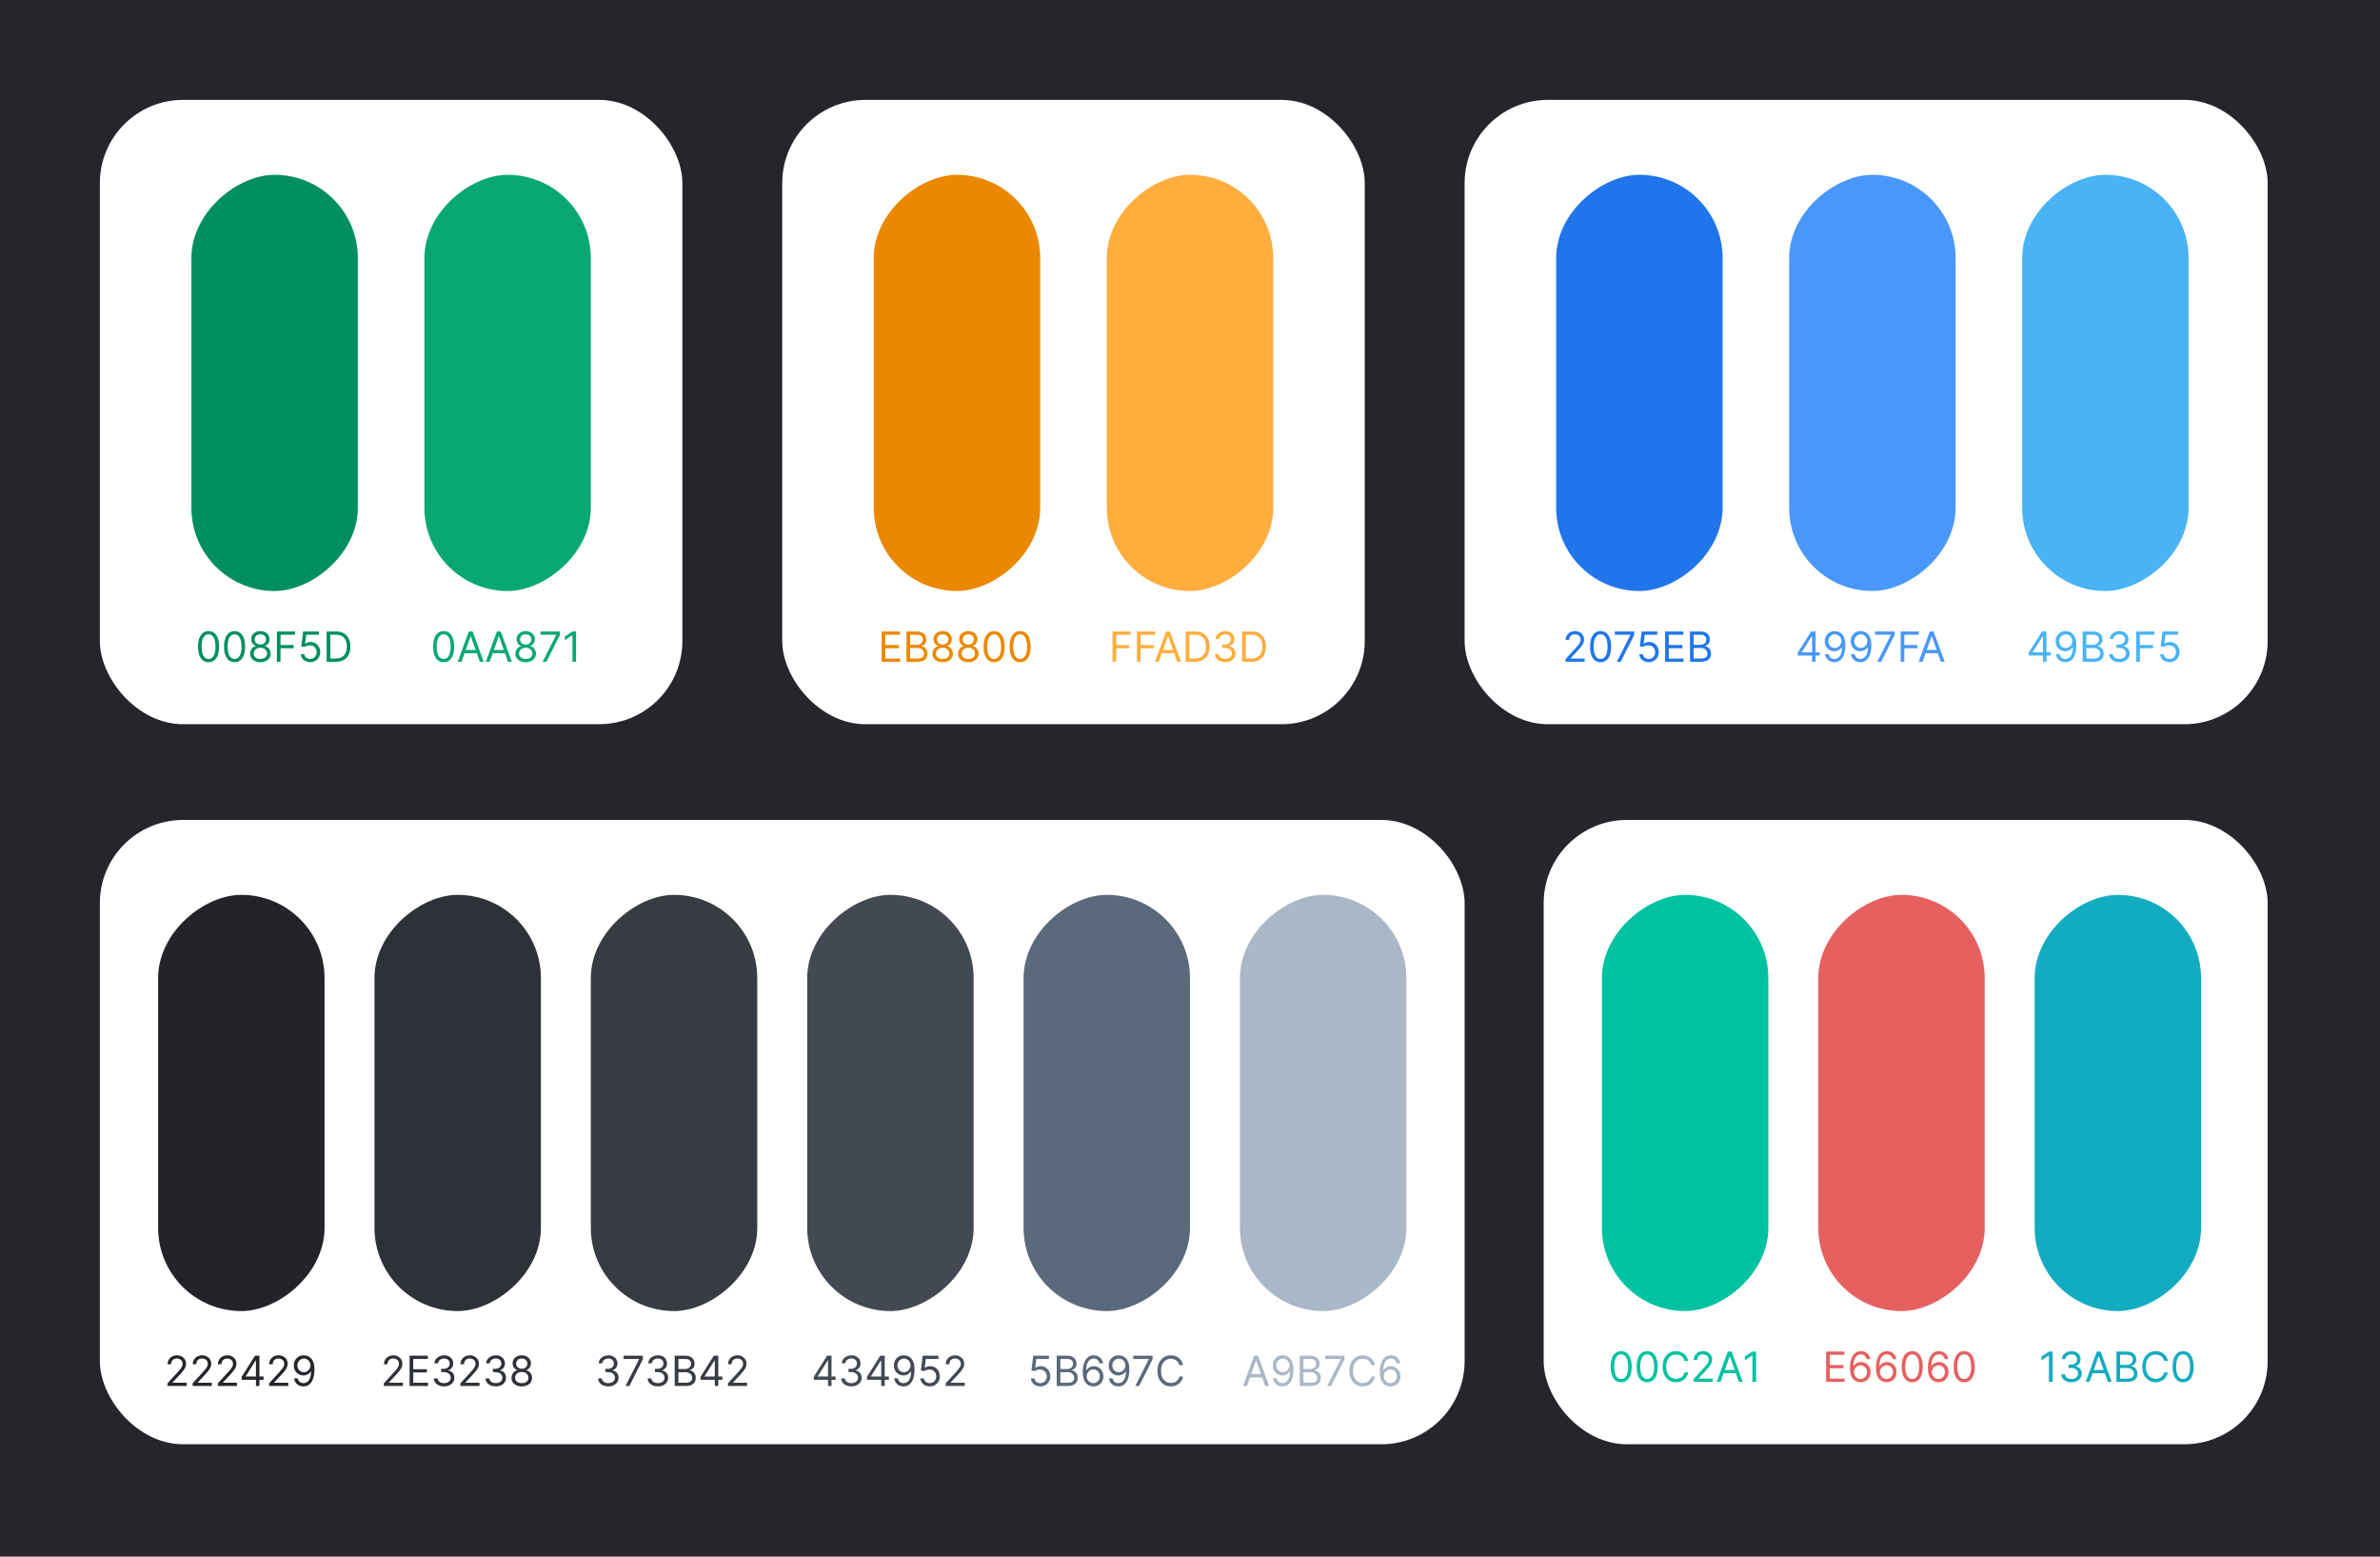 <svg width="572" height="374" viewBox="0 0 572 374" fill="none" xmlns="http://www.w3.org/2000/svg">
<rect width="572" height="374" fill="#24262B"/>
<rect x="24" y="24" width="140" height="150" rx="20" fill="white"/>
<path d="M50.125 159.099C49.59 159.099 49.134 158.954 48.758 158.663C48.381 158.369 48.094 157.944 47.895 157.388C47.696 156.829 47.597 156.154 47.597 155.364C47.597 154.578 47.696 153.906 47.895 153.35C48.096 152.791 48.385 152.365 48.761 152.072C49.14 151.776 49.595 151.628 50.125 151.628C50.655 151.628 51.109 151.776 51.485 152.072C51.864 152.365 52.153 152.791 52.352 153.35C52.553 153.906 52.653 154.578 52.653 155.364C52.653 156.154 52.554 156.829 52.355 157.388C52.156 157.944 51.869 158.369 51.492 158.663C51.116 158.954 50.66 159.099 50.125 159.099ZM50.125 158.318C50.655 158.318 51.067 158.062 51.361 157.551C51.654 157.04 51.801 156.311 51.801 155.364C51.801 154.734 51.734 154.198 51.599 153.755C51.466 153.312 51.274 152.975 51.023 152.743C50.775 152.511 50.475 152.395 50.125 152.395C49.599 152.395 49.189 152.654 48.893 153.173C48.597 153.689 48.449 154.419 48.449 155.364C48.449 155.993 48.515 156.528 48.648 156.969C48.78 157.409 48.971 157.744 49.219 157.974C49.47 158.203 49.772 158.318 50.125 158.318ZM56.375 159.099C55.84 159.099 55.384 158.954 55.008 158.663C54.631 158.369 54.344 157.944 54.145 157.388C53.946 156.829 53.847 156.154 53.847 155.364C53.847 154.578 53.946 153.906 54.145 153.35C54.346 152.791 54.635 152.365 55.011 152.072C55.39 151.776 55.845 151.628 56.375 151.628C56.905 151.628 57.359 151.776 57.735 152.072C58.114 152.365 58.403 152.791 58.602 153.35C58.803 153.906 58.903 154.578 58.903 155.364C58.903 156.154 58.804 156.829 58.605 157.388C58.406 157.944 58.119 158.369 57.742 158.663C57.366 158.954 56.91 159.099 56.375 159.099ZM56.375 158.318C56.905 158.318 57.317 158.062 57.611 157.551C57.904 157.04 58.051 156.311 58.051 155.364C58.051 154.734 57.984 154.198 57.849 153.755C57.716 153.312 57.524 152.975 57.273 152.743C57.025 152.511 56.725 152.395 56.375 152.395C55.849 152.395 55.439 152.654 55.143 153.173C54.847 153.689 54.699 154.419 54.699 155.364C54.699 155.993 54.765 156.528 54.898 156.969C55.03 157.409 55.221 157.744 55.469 157.974C55.72 158.203 56.022 158.318 56.375 158.318ZM62.582 159.099C62.095 159.099 61.664 159.013 61.29 158.84C60.918 158.665 60.628 158.425 60.42 158.119C60.211 157.812 60.108 157.461 60.111 157.068C60.108 156.76 60.169 156.476 60.292 156.216C60.415 155.953 60.583 155.734 60.796 155.559C61.012 155.381 61.252 155.269 61.517 155.222V155.179C61.169 155.089 60.892 154.894 60.686 154.593C60.48 154.29 60.378 153.946 60.381 153.56C60.378 153.19 60.472 152.86 60.661 152.569C60.851 152.278 61.111 152.048 61.443 151.88C61.776 151.712 62.156 151.628 62.582 151.628C63.004 151.628 63.38 151.712 63.712 151.88C64.043 152.048 64.303 152.278 64.493 152.569C64.685 152.86 64.782 153.19 64.784 153.56C64.782 153.946 64.676 154.29 64.468 154.593C64.262 154.894 63.989 155.089 63.648 155.179V155.222C63.91 155.269 64.147 155.381 64.358 155.559C64.569 155.734 64.737 155.953 64.862 156.216C64.988 156.476 65.052 156.76 65.054 157.068C65.052 157.461 64.945 157.812 64.734 158.119C64.526 158.425 64.236 158.665 63.864 158.84C63.495 159.013 63.068 159.099 62.582 159.099ZM62.582 158.318C62.911 158.318 63.196 158.265 63.435 158.158C63.674 158.052 63.858 157.902 63.989 157.707C64.119 157.513 64.185 157.286 64.188 157.026C64.185 156.751 64.114 156.508 63.974 156.298C63.835 156.087 63.644 155.921 63.403 155.8C63.164 155.68 62.89 155.619 62.582 155.619C62.272 155.619 61.995 155.68 61.751 155.8C61.51 155.921 61.319 156.087 61.18 156.298C61.042 156.508 60.975 156.751 60.977 157.026C60.975 157.286 61.038 157.513 61.166 157.707C61.296 157.902 61.481 158.052 61.723 158.158C61.965 158.265 62.251 158.318 62.582 158.318ZM62.582 154.866C62.843 154.866 63.074 154.814 63.275 154.71C63.478 154.606 63.638 154.46 63.754 154.273C63.87 154.086 63.929 153.867 63.932 153.616C63.929 153.37 63.871 153.156 63.758 152.974C63.644 152.789 63.487 152.647 63.285 152.548C63.084 152.446 62.85 152.395 62.582 152.395C62.31 152.395 62.072 152.446 61.869 152.548C61.665 152.647 61.508 152.789 61.396 152.974C61.285 153.156 61.231 153.37 61.233 153.616C61.231 153.867 61.286 154.086 61.4 154.273C61.516 154.46 61.676 154.606 61.879 154.71C62.083 154.814 62.317 154.866 62.582 154.866ZM66.543 159V151.727H70.904V152.509H67.424V154.966H70.577V155.747H67.424V159H66.543ZM74.557 159.099C74.14 159.099 73.765 159.017 73.431 158.851C73.097 158.685 72.83 158.458 72.629 158.169C72.427 157.88 72.317 157.551 72.298 157.182H73.151C73.184 157.511 73.333 157.783 73.598 157.999C73.865 158.212 74.185 158.318 74.557 158.318C74.855 158.318 75.12 158.248 75.352 158.109C75.587 157.969 75.77 157.777 75.903 157.533C76.038 157.287 76.105 157.009 76.105 156.699C76.105 156.382 76.035 156.099 75.896 155.85C75.758 155.599 75.569 155.402 75.327 155.257C75.086 155.113 74.81 155.039 74.5 155.037C74.278 155.035 74.049 155.069 73.815 155.14C73.58 155.209 73.387 155.297 73.236 155.406L72.412 155.307L72.852 151.727H76.631V152.509H73.591L73.335 154.653H73.378C73.527 154.535 73.714 154.437 73.939 154.359C74.164 154.281 74.398 154.241 74.642 154.241C75.087 154.241 75.484 154.348 75.832 154.561C76.182 154.772 76.457 155.061 76.656 155.428C76.857 155.795 76.957 156.214 76.957 156.685C76.957 157.149 76.853 157.563 76.645 157.928C76.439 158.29 76.155 158.576 75.793 158.787C75.43 158.995 75.019 159.099 74.557 159.099ZM80.74 159H78.496V151.727H80.84C81.545 151.727 82.149 151.873 82.651 152.164C83.153 152.453 83.537 152.868 83.805 153.411C84.072 153.95 84.206 154.597 84.206 155.349C84.206 156.107 84.071 156.759 83.801 157.306C83.531 157.851 83.138 158.27 82.622 158.563C82.106 158.854 81.479 159 80.74 159ZM79.377 158.219H80.683C81.285 158.219 81.783 158.103 82.178 157.871C82.574 157.639 82.868 157.308 83.063 156.88C83.257 156.451 83.354 155.941 83.354 155.349C83.354 154.762 83.258 154.257 83.066 153.833C82.874 153.407 82.588 153.08 82.207 152.853C81.826 152.623 81.351 152.509 80.783 152.509H79.377V158.219Z" fill="#008F5D"/>
<rect x="46" y="142" width="100" height="40" rx="20" transform="rotate(-90 46 142)" fill="#008F5D"/>
<path d="M106.625 159.099C106.09 159.099 105.634 158.954 105.258 158.663C104.881 158.369 104.594 157.944 104.395 157.388C104.196 156.829 104.097 156.154 104.097 155.364C104.097 154.578 104.196 153.906 104.395 153.35C104.596 152.791 104.885 152.365 105.261 152.072C105.64 151.776 106.095 151.628 106.625 151.628C107.155 151.628 107.609 151.776 107.985 152.072C108.364 152.365 108.653 152.791 108.852 153.35C109.053 153.906 109.153 154.578 109.153 155.364C109.153 156.154 109.054 156.829 108.855 157.388C108.656 157.944 108.369 158.369 107.992 158.663C107.616 158.954 107.16 159.099 106.625 159.099ZM106.625 158.318C107.155 158.318 107.567 158.062 107.861 157.551C108.154 157.04 108.301 156.311 108.301 155.364C108.301 154.734 108.234 154.198 108.099 153.755C107.966 153.312 107.774 152.975 107.523 152.743C107.275 152.511 106.975 152.395 106.625 152.395C106.099 152.395 105.689 152.654 105.393 153.173C105.097 153.689 104.949 154.419 104.949 155.364C104.949 155.993 105.015 156.528 105.148 156.969C105.28 157.409 105.471 157.744 105.719 157.974C105.97 158.203 106.272 158.318 106.625 158.318ZM110.929 159H110.006L112.676 151.727H113.585L116.256 159H115.332L113.159 152.878H113.102L110.929 159ZM111.27 156.159H114.991V156.94H111.27V156.159ZM117.687 159H116.763L119.434 151.727H120.343L123.013 159H122.09L119.917 152.878H119.86L117.687 159ZM118.028 156.159H121.749V156.94H118.028V156.159ZM126.348 159.099C125.86 159.099 125.429 159.013 125.055 158.84C124.684 158.665 124.394 158.425 124.185 158.119C123.977 157.812 123.874 157.461 123.876 157.068C123.874 156.76 123.934 156.476 124.058 156.216C124.181 155.953 124.349 155.734 124.562 155.559C124.777 155.381 125.018 155.269 125.283 155.222V155.179C124.935 155.089 124.658 154.894 124.452 154.593C124.246 154.29 124.144 153.946 124.146 153.56C124.144 153.19 124.237 152.86 124.427 152.569C124.616 152.278 124.877 152.048 125.208 151.88C125.542 151.712 125.922 151.628 126.348 151.628C126.769 151.628 127.146 151.712 127.477 151.88C127.809 152.048 128.069 152.278 128.259 152.569C128.45 152.86 128.547 153.19 128.55 153.56C128.547 153.946 128.442 154.29 128.234 154.593C128.028 154.894 127.754 155.089 127.413 155.179V155.222C127.676 155.269 127.913 155.381 128.124 155.559C128.334 155.734 128.502 155.953 128.628 156.216C128.753 156.476 128.817 156.76 128.82 157.068C128.817 157.461 128.711 157.812 128.5 158.119C128.292 158.425 128.002 158.665 127.63 158.84C127.261 159.013 126.833 159.099 126.348 159.099ZM126.348 158.318C126.677 158.318 126.961 158.265 127.2 158.158C127.439 158.052 127.624 157.902 127.754 157.707C127.884 157.513 127.951 157.286 127.953 157.026C127.951 156.751 127.88 156.508 127.74 156.298C127.6 156.087 127.41 155.921 127.168 155.8C126.929 155.68 126.656 155.619 126.348 155.619C126.038 155.619 125.761 155.68 125.517 155.8C125.276 155.921 125.085 156.087 124.945 156.298C124.808 156.508 124.741 156.751 124.743 157.026C124.741 157.286 124.803 157.513 124.931 157.707C125.061 157.902 125.247 158.052 125.489 158.158C125.73 158.265 126.017 158.318 126.348 158.318ZM126.348 154.866C126.608 154.866 126.839 154.814 127.04 154.71C127.244 154.606 127.404 154.46 127.52 154.273C127.636 154.086 127.695 153.867 127.697 153.616C127.695 153.37 127.637 153.156 127.523 152.974C127.41 152.789 127.252 152.647 127.051 152.548C126.85 152.446 126.616 152.395 126.348 152.395C126.076 152.395 125.838 152.446 125.634 152.548C125.431 152.647 125.273 152.789 125.162 152.974C125.051 153.156 124.996 153.37 124.999 153.616C124.996 153.867 125.052 154.086 125.165 154.273C125.281 154.46 125.441 154.606 125.645 154.71C125.848 154.814 126.083 154.866 126.348 154.866ZM130.408 159L133.661 152.565V152.509H129.911V151.727H134.57V152.551L131.331 159H130.408ZM138.45 151.727V159H137.57V152.651H137.527L135.751 153.83V152.935L137.57 151.727H138.45Z" fill="#0AA871"/>
<rect x="102" y="142" width="100" height="40" rx="20" transform="rotate(-90 102 142)" fill="#0AA871"/>
<rect x="188" y="24" width="140" height="150" rx="20" fill="white"/>
<path d="M211.881 159V151.727H216.27V152.509H212.761V154.966H216.043V155.747H212.761V158.219H216.327V159H211.881ZM217.857 159V151.727H220.4C220.906 151.727 221.324 151.815 221.653 151.99C221.982 152.163 222.228 152.396 222.388 152.69C222.549 152.981 222.63 153.304 222.63 153.659C222.63 153.972 222.574 154.23 222.463 154.433C222.354 154.637 222.21 154.798 222.03 154.916C221.852 155.035 221.659 155.122 221.451 155.179V155.25C221.674 155.264 221.897 155.342 222.122 155.484C222.347 155.626 222.535 155.83 222.687 156.095C222.838 156.36 222.914 156.685 222.914 157.068C222.914 157.433 222.831 157.761 222.665 158.052C222.5 158.343 222.238 158.574 221.881 158.744C221.523 158.915 221.058 159 220.485 159H217.857ZM218.738 158.219H220.485C221.06 158.219 221.469 158.107 221.71 157.885C221.954 157.66 222.076 157.388 222.076 157.068C222.076 156.822 222.013 156.595 221.888 156.386C221.762 156.176 221.584 156.008 221.352 155.882C221.12 155.754 220.845 155.69 220.528 155.69H218.738V158.219ZM218.738 154.923H220.371C220.637 154.923 220.876 154.871 221.089 154.767C221.304 154.663 221.475 154.516 221.6 154.327C221.728 154.137 221.792 153.915 221.792 153.659C221.792 153.339 221.681 153.068 221.458 152.846C221.236 152.621 220.883 152.509 220.4 152.509H218.738V154.923ZM226.563 159.099C226.075 159.099 225.644 159.013 225.27 158.84C224.899 158.665 224.609 158.425 224.4 158.119C224.192 157.812 224.089 157.461 224.091 157.068C224.089 156.76 224.149 156.476 224.272 156.216C224.395 155.953 224.564 155.734 224.777 155.559C224.992 155.381 225.232 155.269 225.498 155.222V155.179C225.15 155.089 224.873 154.894 224.667 154.593C224.461 154.29 224.359 153.946 224.361 153.56C224.359 153.19 224.452 152.86 224.642 152.569C224.831 152.278 225.092 152.048 225.423 151.88C225.757 151.712 226.137 151.628 226.563 151.628C226.984 151.628 227.361 151.712 227.692 151.88C228.024 152.048 228.284 152.278 228.473 152.569C228.665 152.86 228.762 153.19 228.765 153.56C228.762 153.946 228.657 154.29 228.449 154.593C228.243 154.894 227.969 155.089 227.628 155.179V155.222C227.891 155.269 228.128 155.381 228.338 155.559C228.549 155.734 228.717 155.953 228.843 156.216C228.968 156.476 229.032 156.76 229.034 157.068C229.032 157.461 228.926 157.812 228.715 158.119C228.507 158.425 228.217 158.665 227.845 158.84C227.475 159.013 227.048 159.099 226.563 159.099ZM226.563 158.318C226.892 158.318 227.176 158.265 227.415 158.158C227.654 158.052 227.839 157.902 227.969 157.707C228.099 157.513 228.166 157.286 228.168 157.026C228.166 156.751 228.095 156.508 227.955 156.298C227.815 156.087 227.625 155.921 227.383 155.8C227.144 155.68 226.871 155.619 226.563 155.619C226.253 155.619 225.976 155.68 225.732 155.8C225.49 155.921 225.3 156.087 225.16 156.298C225.023 156.508 224.955 156.751 224.958 157.026C224.955 157.286 225.018 157.513 225.146 157.707C225.276 157.902 225.462 158.052 225.703 158.158C225.945 158.265 226.231 158.318 226.563 158.318ZM226.563 154.866C226.823 154.866 227.054 154.814 227.255 154.71C227.459 154.606 227.619 154.46 227.735 154.273C227.851 154.086 227.91 153.867 227.912 153.616C227.91 153.37 227.852 153.156 227.738 152.974C227.625 152.789 227.467 152.647 227.266 152.548C227.065 152.446 226.83 152.395 226.563 152.395C226.291 152.395 226.053 152.446 225.849 152.548C225.645 152.647 225.488 152.789 225.377 152.974C225.266 153.156 225.211 153.37 225.213 153.616C225.211 153.867 225.267 154.086 225.38 154.273C225.496 154.46 225.656 154.606 225.86 154.71C226.063 154.814 226.298 154.866 226.563 154.866ZM232.725 159.099C232.237 159.099 231.806 159.013 231.432 158.84C231.061 158.665 230.771 158.425 230.562 158.119C230.354 157.812 230.251 157.461 230.253 157.068C230.251 156.76 230.311 156.476 230.434 156.216C230.558 155.953 230.726 155.734 230.939 155.559C231.154 155.381 231.394 155.269 231.66 155.222V155.179C231.312 155.089 231.035 154.894 230.829 154.593C230.623 154.29 230.521 153.946 230.523 153.56C230.521 153.19 230.614 152.86 230.804 152.569C230.993 152.278 231.254 152.048 231.585 151.88C231.919 151.712 232.299 151.628 232.725 151.628C233.146 151.628 233.523 151.712 233.854 151.88C234.186 152.048 234.446 152.278 234.635 152.569C234.827 152.86 234.924 153.19 234.927 153.56C234.924 153.946 234.819 154.29 234.611 154.593C234.405 154.894 234.131 155.089 233.79 155.179V155.222C234.053 155.269 234.29 155.381 234.501 155.559C234.711 155.734 234.879 155.953 235.005 156.216C235.13 156.476 235.194 156.76 235.197 157.068C235.194 157.461 235.088 157.812 234.877 158.119C234.669 158.425 234.379 158.665 234.007 158.84C233.638 159.013 233.21 159.099 232.725 159.099ZM232.725 158.318C233.054 158.318 233.338 158.265 233.577 158.158C233.816 158.052 234.001 157.902 234.131 157.707C234.261 157.513 234.328 157.286 234.33 157.026C234.328 156.751 234.257 156.508 234.117 156.298C233.977 156.087 233.787 155.921 233.545 155.8C233.306 155.68 233.033 155.619 232.725 155.619C232.415 155.619 232.138 155.68 231.894 155.8C231.653 155.921 231.462 156.087 231.322 156.298C231.185 156.508 231.117 156.751 231.12 157.026C231.117 157.286 231.18 157.513 231.308 157.707C231.438 157.902 231.624 158.052 231.866 158.158C232.107 158.265 232.394 158.318 232.725 158.318ZM232.725 154.866C232.985 154.866 233.216 154.814 233.417 154.71C233.621 154.606 233.781 154.46 233.897 154.273C234.013 154.086 234.072 153.867 234.074 153.616C234.072 153.37 234.014 153.156 233.9 152.974C233.787 152.789 233.629 152.647 233.428 152.548C233.227 152.446 232.992 152.395 232.725 152.395C232.453 152.395 232.215 152.446 232.011 152.548C231.808 152.647 231.65 152.789 231.539 152.974C231.428 153.156 231.373 153.37 231.376 153.616C231.373 153.867 231.429 154.086 231.542 154.273C231.658 154.46 231.818 154.606 232.022 154.71C232.225 154.814 232.46 154.866 232.725 154.866ZM238.93 159.099C238.395 159.099 237.939 158.954 237.562 158.663C237.186 158.369 236.898 157.944 236.7 157.388C236.501 156.829 236.401 156.154 236.401 155.364C236.401 154.578 236.501 153.906 236.7 153.35C236.901 152.791 237.19 152.365 237.566 152.072C237.945 151.776 238.399 151.628 238.93 151.628C239.46 151.628 239.913 151.776 240.29 152.072C240.669 152.365 240.957 152.791 241.156 153.35C241.357 153.906 241.458 154.578 241.458 155.364C241.458 156.154 241.359 156.829 241.16 157.388C240.961 157.944 240.673 158.369 240.297 158.663C239.92 158.954 239.465 159.099 238.93 159.099ZM238.93 158.318C239.46 158.318 239.872 158.062 240.165 157.551C240.459 157.04 240.606 156.311 240.606 155.364C240.606 154.734 240.538 154.198 240.403 153.755C240.271 153.312 240.079 152.975 239.828 152.743C239.58 152.511 239.28 152.395 238.93 152.395C238.404 152.395 237.993 152.654 237.697 153.173C237.402 153.689 237.254 154.419 237.254 155.364C237.254 155.993 237.32 156.528 237.452 156.969C237.585 157.409 237.776 157.744 238.024 157.974C238.275 158.203 238.577 158.318 238.93 158.318ZM245.18 159.099C244.645 159.099 244.189 158.954 243.812 158.663C243.436 158.369 243.148 157.944 242.95 157.388C242.751 156.829 242.651 156.154 242.651 155.364C242.651 154.578 242.751 153.906 242.95 153.35C243.151 152.791 243.44 152.365 243.816 152.072C244.195 151.776 244.649 151.628 245.18 151.628C245.71 151.628 246.163 151.776 246.54 152.072C246.919 152.365 247.207 152.791 247.406 153.35C247.607 153.906 247.708 154.578 247.708 155.364C247.708 156.154 247.609 156.829 247.41 157.388C247.211 157.944 246.923 158.369 246.547 158.663C246.17 158.954 245.715 159.099 245.18 159.099ZM245.18 158.318C245.71 158.318 246.122 158.062 246.415 157.551C246.709 157.04 246.856 156.311 246.856 155.364C246.856 154.734 246.788 154.198 246.653 153.755C246.521 153.312 246.329 152.975 246.078 152.743C245.83 152.511 245.53 152.395 245.18 152.395C244.654 152.395 244.243 152.654 243.947 153.173C243.652 153.689 243.504 154.419 243.504 155.364C243.504 155.993 243.57 156.528 243.702 156.969C243.835 157.409 244.026 157.744 244.274 157.974C244.525 158.203 244.827 158.318 245.18 158.318Z" fill="#EB8800"/>
<rect x="210" y="142" width="100" height="40" rx="20" transform="rotate(-90 210 142)" fill="#EB8800"/>
<path d="M267.381 159V151.727H271.741V152.509H268.261V154.966H271.415V155.747H268.261V159H267.381ZM273.25 159V151.727H277.611V152.509H274.131V154.966H277.284V155.747H274.131V159H273.25ZM278.509 159H277.586L280.256 151.727H281.165L283.836 159H282.912L280.739 152.878H280.682L278.509 159ZM278.85 156.159H282.572V156.94H278.85V156.159ZM287.213 159H284.969V151.727H287.312C288.018 151.727 288.622 151.873 289.123 152.164C289.625 152.453 290.01 152.868 290.278 153.411C290.545 153.95 290.679 154.597 290.679 155.349C290.679 156.107 290.544 156.759 290.274 157.306C290.004 157.851 289.611 158.27 289.095 158.563C288.579 158.854 287.952 159 287.213 159ZM285.849 158.219H287.156C287.757 158.219 288.256 158.103 288.651 157.871C289.046 157.639 289.341 157.308 289.535 156.88C289.729 156.451 289.827 155.941 289.827 155.349C289.827 154.762 289.731 154.257 289.539 153.833C289.347 153.407 289.061 153.08 288.68 152.853C288.298 152.623 287.824 152.509 287.256 152.509H285.849V158.219ZM294.486 159.099C294.017 159.099 293.599 159.019 293.232 158.858C292.867 158.697 292.577 158.473 292.362 158.187C292.149 157.898 292.033 157.563 292.014 157.182H292.909C292.928 157.416 293.008 157.619 293.15 157.789C293.292 157.957 293.478 158.087 293.708 158.18C293.938 158.272 294.192 158.318 294.471 158.318C294.784 158.318 295.061 158.264 295.302 158.155C295.544 158.046 295.733 157.894 295.871 157.7C296.008 157.506 296.077 157.281 296.077 157.026C296.077 156.758 296.01 156.522 295.878 156.319C295.745 156.113 295.551 155.952 295.295 155.836C295.04 155.72 294.727 155.662 294.358 155.662H293.775V154.881H294.358C294.647 154.881 294.9 154.829 295.118 154.724C295.338 154.62 295.51 154.473 295.633 154.284C295.758 154.095 295.821 153.872 295.821 153.616C295.821 153.37 295.766 153.156 295.657 152.974C295.549 152.791 295.395 152.649 295.196 152.548C294.999 152.446 294.767 152.395 294.5 152.395C294.249 152.395 294.012 152.441 293.79 152.533C293.569 152.623 293.39 152.755 293.25 152.928C293.11 153.098 293.034 153.304 293.023 153.545H292.17C292.184 153.164 292.299 152.83 292.515 152.544C292.73 152.255 293.012 152.03 293.36 151.869C293.71 151.708 294.095 151.628 294.514 151.628C294.964 151.628 295.35 151.719 295.672 151.901C295.994 152.081 296.241 152.319 296.414 152.615C296.587 152.911 296.673 153.231 296.673 153.574C296.673 153.983 296.565 154.333 296.35 154.621C296.137 154.91 295.847 155.11 295.48 155.222V155.278C295.939 155.354 296.298 155.549 296.556 155.864C296.814 156.177 296.943 156.564 296.943 157.026C296.943 157.421 296.835 157.776 296.62 158.091C296.407 158.403 296.116 158.65 295.746 158.83C295.377 159.009 294.957 159.099 294.486 159.099ZM300.768 159H298.523V151.727H300.867C301.573 151.727 302.176 151.873 302.678 152.164C303.18 152.453 303.565 152.868 303.832 153.411C304.1 153.95 304.233 154.597 304.233 155.349C304.233 156.107 304.099 156.759 303.829 157.306C303.559 157.851 303.166 158.27 302.65 158.563C302.134 158.854 301.506 159 300.768 159ZM299.404 158.219H300.711C301.312 158.219 301.81 158.103 302.206 157.871C302.601 157.639 302.896 157.308 303.09 156.88C303.284 156.451 303.381 155.941 303.381 155.349C303.381 154.762 303.285 154.257 303.094 153.833C302.902 153.407 302.615 153.08 302.234 152.853C301.853 152.623 301.378 152.509 300.81 152.509H299.404V158.219Z" fill="#FFAD3D"/>
<rect x="266" y="142" width="100" height="40" rx="20" transform="rotate(-90 266 142)" fill="#FFAD3D"/>
<rect x="352" y="24" width="193" height="150" rx="20" fill="white"/>
<path d="M376.253 159V158.361L378.653 155.733C378.935 155.425 379.167 155.158 379.349 154.93C379.532 154.701 379.667 154.485 379.754 154.284C379.844 154.08 379.889 153.867 379.889 153.645C379.889 153.389 379.828 153.168 379.705 152.981C379.584 152.794 379.418 152.649 379.207 152.548C378.997 152.446 378.76 152.395 378.497 152.395C378.218 152.395 377.974 152.453 377.766 152.569C377.56 152.683 377.4 152.842 377.286 153.048C377.175 153.254 377.119 153.496 377.119 153.773H376.281C376.281 153.347 376.379 152.973 376.576 152.651C376.772 152.329 377.04 152.078 377.379 151.898C377.719 151.718 378.102 151.628 378.526 151.628C378.952 151.628 379.329 151.718 379.658 151.898C379.987 152.078 380.246 152.32 380.433 152.626C380.62 152.931 380.713 153.271 380.713 153.645C380.713 153.912 380.665 154.174 380.567 154.43C380.473 154.683 380.307 154.966 380.07 155.278C379.836 155.589 379.51 155.967 379.094 156.415L377.46 158.162V158.219H380.841V159H376.253ZM384.68 159.099C384.145 159.099 383.689 158.954 383.312 158.663C382.936 158.369 382.648 157.944 382.45 157.388C382.251 156.829 382.151 156.154 382.151 155.364C382.151 154.578 382.251 153.906 382.45 153.35C382.651 152.791 382.94 152.365 383.316 152.072C383.695 151.776 384.149 151.628 384.68 151.628C385.21 151.628 385.663 151.776 386.04 152.072C386.419 152.365 386.707 152.791 386.906 153.35C387.107 153.906 387.208 154.578 387.208 155.364C387.208 156.154 387.109 156.829 386.91 157.388C386.711 157.944 386.423 158.369 386.047 158.663C385.67 158.954 385.215 159.099 384.68 159.099ZM384.68 158.318C385.21 158.318 385.622 158.062 385.915 157.551C386.209 157.04 386.356 156.311 386.356 155.364C386.356 154.734 386.288 154.198 386.153 153.755C386.021 153.312 385.829 152.975 385.578 152.743C385.33 152.511 385.03 152.395 384.68 152.395C384.154 152.395 383.743 152.654 383.447 153.173C383.152 153.689 383.004 154.419 383.004 155.364C383.004 155.993 383.07 156.528 383.202 156.969C383.335 157.409 383.526 157.744 383.774 157.974C384.025 158.203 384.327 158.318 384.68 158.318ZM388.589 159L391.842 152.565V152.509H388.092V151.727H392.751V152.551L389.513 159H388.589ZM396.25 159.099C395.834 159.099 395.458 159.017 395.124 158.851C394.791 158.685 394.523 158.458 394.322 158.169C394.121 157.88 394.011 157.551 393.992 157.182H394.844C394.877 157.511 395.026 157.783 395.291 157.999C395.559 158.212 395.878 158.318 396.25 158.318C396.548 158.318 396.814 158.248 397.046 158.109C397.28 157.969 397.463 157.777 397.596 157.533C397.731 157.287 397.798 157.009 397.798 156.699C397.798 156.382 397.729 156.099 397.589 155.85C397.452 155.599 397.262 155.402 397.021 155.257C396.779 155.113 396.503 155.039 396.193 155.037C395.971 155.035 395.742 155.069 395.508 155.14C395.274 155.209 395.081 155.297 394.929 155.406L394.105 155.307L394.546 151.727H398.324V152.509H395.284L395.029 154.653H395.071C395.22 154.535 395.407 154.437 395.632 154.359C395.857 154.281 396.092 154.241 396.335 154.241C396.78 154.241 397.177 154.348 397.525 154.561C397.875 154.772 398.15 155.061 398.349 155.428C398.55 155.795 398.651 156.214 398.651 156.685C398.651 157.149 398.547 157.563 398.338 157.928C398.132 158.29 397.848 158.576 397.486 158.787C397.124 158.995 396.712 159.099 396.25 159.099ZM400.189 159V151.727H404.578V152.509H401.07V154.966H404.351V155.747H401.07V158.219H404.635V159H400.189ZM406.166 159V151.727H408.708C409.215 151.727 409.633 151.815 409.962 151.99C410.291 152.163 410.536 152.396 410.697 152.69C410.858 152.981 410.939 153.304 410.939 153.659C410.939 153.972 410.883 154.23 410.772 154.433C410.663 154.637 410.518 154.798 410.338 154.916C410.161 155.035 409.968 155.122 409.76 155.179V155.25C409.982 155.264 410.206 155.342 410.431 155.484C410.656 155.626 410.844 155.83 410.995 156.095C411.147 156.36 411.223 156.685 411.223 157.068C411.223 157.433 411.14 157.761 410.974 158.052C410.808 158.343 410.547 158.574 410.189 158.744C409.832 158.915 409.367 159 408.794 159H406.166ZM407.047 158.219H408.794C409.369 158.219 409.777 158.107 410.019 157.885C410.263 157.66 410.385 157.388 410.385 157.068C410.385 156.822 410.322 156.595 410.196 156.386C410.071 156.176 409.892 156.008 409.66 155.882C409.428 155.754 409.154 155.69 408.836 155.69H407.047V158.219ZM407.047 154.923H408.68C408.945 154.923 409.184 154.871 409.397 154.767C409.613 154.663 409.783 154.516 409.909 154.327C410.037 154.137 410.1 153.915 410.1 153.659C410.1 153.339 409.989 153.068 409.767 152.846C409.544 152.621 409.191 152.509 408.708 152.509H407.047V154.923Z" fill="#2075EB"/>
<rect x="374" y="142" width="100" height="40" rx="20" transform="rotate(-90 374 142)" fill="#2075EB"/>
<path d="M432.082 157.509V156.784L435.278 151.727H435.804V152.849H435.449L433.034 156.67V156.727H437.338V157.509H432.082ZM435.506 159V157.288V156.951V151.727H436.344V159H435.506ZM440.984 151.628C441.282 151.63 441.581 151.687 441.879 151.798C442.177 151.91 442.45 152.094 442.696 152.352C442.942 152.608 443.14 152.957 443.289 153.4C443.438 153.843 443.513 154.398 443.513 155.065C443.513 155.712 443.451 156.286 443.328 156.788C443.207 157.287 443.032 157.709 442.802 158.052C442.575 158.395 442.298 158.656 441.971 158.833C441.647 159.011 441.28 159.099 440.871 159.099C440.463 159.099 440.1 159.019 439.78 158.858C439.463 158.695 439.203 158.469 438.999 158.18C438.798 157.888 438.669 157.551 438.612 157.168H439.479C439.557 157.501 439.712 157.777 439.944 157.995C440.178 158.21 440.487 158.318 440.871 158.318C441.432 158.318 441.874 158.073 442.199 157.583C442.525 157.093 442.689 156.401 442.689 155.506H442.632C442.499 155.705 442.342 155.876 442.16 156.021C441.977 156.165 441.775 156.276 441.552 156.354C441.33 156.433 441.093 156.472 440.842 156.472C440.425 156.472 440.043 156.369 439.695 156.163C439.349 155.954 439.073 155.669 438.864 155.307C438.658 154.942 438.555 154.526 438.555 154.057C438.555 153.612 438.655 153.205 438.854 152.835C439.055 152.464 439.336 152.168 439.699 151.947C440.063 151.727 440.492 151.621 440.984 151.628ZM440.984 152.409C440.686 152.409 440.417 152.484 440.178 152.633C439.941 152.78 439.753 152.978 439.613 153.229C439.476 153.478 439.407 153.754 439.407 154.057C439.407 154.36 439.474 154.636 439.606 154.884C439.741 155.13 439.925 155.327 440.157 155.474C440.391 155.618 440.657 155.69 440.956 155.69C441.181 155.69 441.39 155.647 441.584 155.559C441.778 155.469 441.948 155.347 442.092 155.193C442.239 155.037 442.354 154.861 442.437 154.664C442.519 154.465 442.561 154.258 442.561 154.043C442.561 153.759 442.492 153.492 442.355 153.244C442.22 152.995 442.033 152.794 441.794 152.64C441.557 152.486 441.287 152.409 440.984 152.409ZM447.224 151.628C447.523 151.63 447.821 151.687 448.119 151.798C448.418 151.91 448.69 152.094 448.936 152.352C449.182 152.608 449.38 152.957 449.529 153.4C449.678 153.843 449.753 154.398 449.753 155.065C449.753 155.712 449.691 156.286 449.568 156.788C449.447 157.287 449.272 157.709 449.043 158.052C448.815 158.395 448.538 158.656 448.212 158.833C447.887 159.011 447.52 159.099 447.111 159.099C446.704 159.099 446.34 159.019 446.021 158.858C445.703 158.695 445.443 158.469 445.239 158.18C445.038 157.888 444.909 157.551 444.852 157.168H445.719C445.797 157.501 445.952 157.777 446.184 157.995C446.418 158.21 446.727 158.318 447.111 158.318C447.672 158.318 448.115 158.073 448.439 157.583C448.766 157.093 448.929 156.401 448.929 155.506H448.872C448.74 155.705 448.582 155.876 448.4 156.021C448.218 156.165 448.015 156.276 447.793 156.354C447.57 156.433 447.333 156.472 447.082 156.472C446.666 156.472 446.283 156.369 445.935 156.163C445.59 155.954 445.313 155.669 445.104 155.307C444.898 154.942 444.795 154.526 444.795 154.057C444.795 153.612 444.895 153.205 445.094 152.835C445.295 152.464 445.577 152.168 445.939 151.947C446.304 151.727 446.732 151.621 447.224 151.628ZM447.224 152.409C446.926 152.409 446.657 152.484 446.418 152.633C446.182 152.78 445.993 152.978 445.854 153.229C445.716 153.478 445.648 153.754 445.648 154.057C445.648 154.36 445.714 154.636 445.847 154.884C445.982 155.13 446.165 155.327 446.397 155.474C446.631 155.618 446.898 155.69 447.196 155.69C447.421 155.69 447.63 155.647 447.825 155.559C448.019 155.469 448.188 155.347 448.332 155.193C448.479 155.037 448.594 154.861 448.677 154.664C448.76 154.465 448.801 154.258 448.801 154.043C448.801 153.759 448.732 153.492 448.595 153.244C448.46 152.995 448.273 152.794 448.034 152.64C447.797 152.486 447.527 152.409 447.224 152.409ZM451.181 159L454.434 152.565V152.509H450.684V151.727H455.343V152.551L452.105 159H451.181ZM456.795 159V151.727H461.156V152.509H457.675V154.966H460.829V155.747H457.675V159H456.795ZM462.054 159H461.131L463.801 151.727H464.71L467.381 159H466.457L464.284 152.878H464.227L462.054 159ZM462.395 156.159H466.116V156.94H462.395V156.159Z" fill="#4997FA"/>
<rect x="430" y="142" width="100" height="40" rx="20" transform="rotate(-90 430 142)" fill="#4997FA"/>
<path d="M487.582 157.509V156.784L490.778 151.727H491.304V152.849H490.949L488.534 156.67V156.727H492.838V157.509H487.582ZM491.006 159V157.288V156.951V151.727H491.844V159H491.006ZM496.484 151.628C496.782 151.63 497.081 151.687 497.379 151.798C497.677 151.91 497.95 152.094 498.196 152.352C498.442 152.608 498.64 152.957 498.789 153.4C498.938 153.843 499.013 154.398 499.013 155.065C499.013 155.712 498.951 156.286 498.828 156.788C498.707 157.287 498.532 157.709 498.302 158.052C498.075 158.395 497.798 158.656 497.471 158.833C497.147 159.011 496.78 159.099 496.371 159.099C495.963 159.099 495.6 159.019 495.28 158.858C494.963 158.695 494.703 158.469 494.499 158.18C494.298 157.888 494.169 157.551 494.112 157.168H494.979C495.057 157.501 495.212 157.777 495.444 157.995C495.678 158.21 495.987 158.318 496.371 158.318C496.932 158.318 497.374 158.073 497.699 157.583C498.025 157.093 498.189 156.401 498.189 155.506H498.132C497.999 155.705 497.842 155.876 497.66 156.021C497.477 156.165 497.275 156.276 497.052 156.354C496.83 156.433 496.593 156.472 496.342 156.472C495.925 156.472 495.543 156.369 495.195 156.163C494.849 155.954 494.573 155.669 494.364 155.307C494.158 154.942 494.055 154.526 494.055 154.057C494.055 153.612 494.155 153.205 494.354 152.835C494.555 152.464 494.836 152.168 495.199 151.947C495.563 151.727 495.992 151.621 496.484 151.628ZM496.484 152.409C496.186 152.409 495.917 152.484 495.678 152.633C495.441 152.78 495.253 152.978 495.113 153.229C494.976 153.478 494.907 153.754 494.907 154.057C494.907 154.36 494.974 154.636 495.106 154.884C495.241 155.13 495.425 155.327 495.657 155.474C495.891 155.618 496.157 155.69 496.456 155.69C496.681 155.69 496.89 155.647 497.084 155.559C497.278 155.469 497.448 155.347 497.592 155.193C497.739 155.037 497.854 154.861 497.937 154.664C498.019 154.465 498.061 154.258 498.061 154.043C498.061 153.759 497.992 153.492 497.855 153.244C497.72 152.995 497.533 152.794 497.294 152.64C497.057 152.486 496.787 152.409 496.484 152.409ZM500.537 159V151.727H503.08C503.586 151.727 504.004 151.815 504.333 151.99C504.662 152.163 504.907 152.396 505.068 152.69C505.229 152.981 505.31 153.304 505.31 153.659C505.31 153.972 505.254 154.23 505.143 154.433C505.034 154.637 504.889 154.798 504.71 154.916C504.532 155.035 504.339 155.122 504.131 155.179V155.25C504.353 155.264 504.577 155.342 504.802 155.484C505.027 155.626 505.215 155.83 505.366 156.095C505.518 156.36 505.594 156.685 505.594 157.068C505.594 157.433 505.511 157.761 505.345 158.052C505.179 158.343 504.918 158.574 504.56 158.744C504.203 158.915 503.738 159 503.165 159H500.537ZM501.418 158.219H503.165C503.74 158.219 504.148 158.107 504.39 157.885C504.634 157.66 504.756 157.388 504.756 157.068C504.756 156.822 504.693 156.595 504.567 156.386C504.442 156.176 504.263 156.008 504.031 155.882C503.799 155.754 503.525 155.69 503.207 155.69H501.418V158.219ZM501.418 154.923H503.051C503.316 154.923 503.555 154.871 503.768 154.767C503.984 154.663 504.154 154.516 504.28 154.327C504.408 154.137 504.472 153.915 504.472 153.659C504.472 153.339 504.36 153.068 504.138 152.846C503.915 152.621 503.563 152.509 503.08 152.509H501.418V154.923ZM509.37 159.099C508.902 159.099 508.484 159.019 508.117 158.858C507.752 158.697 507.462 158.473 507.247 158.187C507.034 157.898 506.918 157.563 506.899 157.182H507.794C507.813 157.416 507.893 157.619 508.035 157.789C508.177 157.957 508.363 158.087 508.593 158.18C508.822 158.272 509.077 158.318 509.356 158.318C509.669 158.318 509.946 158.264 510.187 158.155C510.429 158.046 510.618 157.894 510.755 157.7C510.893 157.506 510.961 157.281 510.961 157.026C510.961 156.758 510.895 156.522 510.762 156.319C510.63 156.113 510.436 155.952 510.18 155.836C509.924 155.72 509.612 155.662 509.243 155.662H508.66V154.881H509.243C509.531 154.881 509.785 154.829 510.002 154.724C510.223 154.62 510.394 154.473 510.517 154.284C510.643 154.095 510.706 153.872 510.706 153.616C510.706 153.37 510.651 153.156 510.542 152.974C510.433 152.791 510.279 152.649 510.081 152.548C509.884 152.446 509.652 152.395 509.385 152.395C509.134 152.395 508.897 152.441 508.674 152.533C508.454 152.623 508.274 152.755 508.135 152.928C507.995 153.098 507.919 153.304 507.907 153.545H507.055C507.069 153.164 507.184 152.83 507.4 152.544C507.615 152.255 507.897 152.03 508.245 151.869C508.595 151.708 508.98 151.628 509.399 151.628C509.849 151.628 510.234 151.719 510.556 151.901C510.878 152.081 511.126 152.319 511.299 152.615C511.471 152.911 511.558 153.231 511.558 153.574C511.558 153.983 511.45 154.333 511.235 154.621C511.022 154.91 510.732 155.11 510.365 155.222V155.278C510.824 155.354 511.183 155.549 511.441 155.864C511.699 156.177 511.828 156.564 511.828 157.026C511.828 157.421 511.72 157.776 511.505 158.091C511.292 158.403 511 158.65 510.631 158.83C510.262 159.009 509.842 159.099 509.37 159.099ZM513.408 159V151.727H517.769V152.509H514.289V154.966H517.442V155.747H514.289V159H513.408ZM521.422 159.099C521.005 159.099 520.63 159.017 520.296 158.851C519.963 158.685 519.695 158.458 519.494 158.169C519.293 157.88 519.182 157.551 519.164 157.182H520.016C520.049 157.511 520.198 157.783 520.463 157.999C520.731 158.212 521.05 158.318 521.422 158.318C521.72 158.318 521.985 158.248 522.218 158.109C522.452 157.969 522.635 157.777 522.768 157.533C522.903 157.287 522.97 157.009 522.97 156.699C522.97 156.382 522.901 156.099 522.761 155.85C522.624 155.599 522.434 155.402 522.193 155.257C521.951 155.113 521.675 155.039 521.365 155.037C521.143 155.035 520.914 155.069 520.68 155.14C520.445 155.209 520.253 155.297 520.101 155.406L519.277 155.307L519.718 151.727H523.496V152.509H520.456L520.2 154.653H520.243C520.392 154.535 520.579 154.437 520.804 154.359C521.029 154.281 521.263 154.241 521.507 154.241C521.952 154.241 522.349 154.348 522.697 154.561C523.047 154.772 523.322 155.061 523.521 155.428C523.722 155.795 523.823 156.214 523.823 156.685C523.823 157.149 523.718 157.563 523.51 157.928C523.304 158.29 523.02 158.576 522.658 158.787C522.296 158.995 521.884 159.099 521.422 159.099Z" fill="#49B3F5"/>
<rect x="486" y="142" width="100" height="40" rx="20" transform="rotate(-90 486 142)" fill="#49B3F5"/>
<rect x="371" y="197" width="174" height="150" rx="20" fill="white"/>
<rect x="385" y="315" width="100" height="40" rx="20" transform="rotate(-90 385 315)" fill="#00C2A1"/>
<path d="M389.625 332.099C389.09 332.099 388.634 331.954 388.258 331.663C387.881 331.369 387.594 330.944 387.395 330.388C387.196 329.829 387.097 329.154 387.097 328.364C387.097 327.578 387.196 326.906 387.395 326.35C387.596 325.791 387.885 325.365 388.261 325.072C388.64 324.776 389.095 324.628 389.625 324.628C390.155 324.628 390.609 324.776 390.985 325.072C391.364 325.365 391.653 325.791 391.852 326.35C392.053 326.906 392.153 327.578 392.153 328.364C392.153 329.154 392.054 329.829 391.855 330.388C391.656 330.944 391.369 331.369 390.992 331.663C390.616 331.954 390.16 332.099 389.625 332.099ZM389.625 331.318C390.155 331.318 390.567 331.062 390.861 330.551C391.154 330.04 391.301 329.311 391.301 328.364C391.301 327.734 391.234 327.198 391.099 326.755C390.966 326.312 390.774 325.975 390.523 325.743C390.275 325.511 389.975 325.395 389.625 325.395C389.099 325.395 388.689 325.654 388.393 326.173C388.097 326.689 387.949 327.419 387.949 328.364C387.949 328.993 388.015 329.528 388.148 329.969C388.28 330.409 388.471 330.744 388.719 330.974C388.97 331.203 389.272 331.318 389.625 331.318ZM395.875 332.099C395.34 332.099 394.884 331.954 394.508 331.663C394.131 331.369 393.844 330.944 393.645 330.388C393.446 329.829 393.347 329.154 393.347 328.364C393.347 327.578 393.446 326.906 393.645 326.35C393.846 325.791 394.135 325.365 394.511 325.072C394.89 324.776 395.345 324.628 395.875 324.628C396.405 324.628 396.859 324.776 397.235 325.072C397.614 325.365 397.903 325.791 398.102 326.35C398.303 326.906 398.403 327.578 398.403 328.364C398.403 329.154 398.304 329.829 398.105 330.388C397.906 330.944 397.619 331.369 397.242 331.663C396.866 331.954 396.41 332.099 395.875 332.099ZM395.875 331.318C396.405 331.318 396.817 331.062 397.111 330.551C397.404 330.04 397.551 329.311 397.551 328.364C397.551 327.734 397.484 327.198 397.349 326.755C397.216 326.312 397.024 325.975 396.773 325.743C396.525 325.511 396.225 325.395 395.875 325.395C395.349 325.395 394.939 325.654 394.643 326.173C394.347 326.689 394.199 327.419 394.199 328.364C394.199 328.993 394.265 329.528 394.398 329.969C394.53 330.409 394.721 330.744 394.969 330.974C395.22 331.203 395.522 331.318 395.875 331.318ZM405.733 327H404.852C404.8 326.747 404.709 326.524 404.579 326.332C404.451 326.141 404.295 325.98 404.11 325.849C403.928 325.717 403.725 325.617 403.503 325.551C403.28 325.485 403.048 325.452 402.807 325.452C402.366 325.452 401.968 325.563 401.61 325.786C401.255 326.008 400.972 326.336 400.761 326.769C400.553 327.202 400.449 327.734 400.449 328.364C400.449 328.993 400.553 329.525 400.761 329.958C400.972 330.391 401.255 330.719 401.61 330.942C401.968 331.164 402.366 331.276 402.807 331.276C403.048 331.276 403.28 331.242 403.503 331.176C403.725 331.11 403.928 331.012 404.11 330.881C404.295 330.749 404.451 330.587 404.579 330.395C404.709 330.201 404.8 329.978 404.852 329.727H405.733C405.667 330.099 405.546 330.432 405.371 330.725C405.196 331.019 404.978 331.268 404.717 331.474C404.457 331.678 404.165 331.833 403.84 331.94C403.518 332.046 403.174 332.099 402.807 332.099C402.187 332.099 401.635 331.948 401.152 331.645C400.669 331.342 400.289 330.911 400.012 330.352C399.735 329.794 399.597 329.131 399.597 328.364C399.597 327.597 399.735 326.934 400.012 326.375C400.289 325.816 400.669 325.385 401.152 325.082C401.635 324.779 402.187 324.628 402.807 324.628C403.174 324.628 403.518 324.681 403.84 324.788C404.165 324.894 404.457 325.05 404.717 325.256C404.978 325.46 405.196 325.709 405.371 326.002C405.546 326.293 405.667 326.626 405.733 327ZM407.028 332V331.361L409.429 328.733C409.711 328.425 409.943 328.158 410.125 327.93C410.307 327.701 410.442 327.485 410.53 327.284C410.62 327.08 410.665 326.867 410.665 326.645C410.665 326.389 410.603 326.168 410.48 325.981C410.359 325.794 410.193 325.649 409.983 325.548C409.772 325.446 409.535 325.395 409.273 325.395C408.993 325.395 408.749 325.453 408.541 325.569C408.335 325.683 408.175 325.842 408.062 326.048C407.95 326.254 407.895 326.496 407.895 326.773H407.057C407.057 326.347 407.155 325.973 407.351 325.651C407.548 325.329 407.815 325.078 408.154 324.898C408.495 324.718 408.877 324.628 409.301 324.628C409.727 324.628 410.105 324.718 410.434 324.898C410.763 325.078 411.021 325.32 411.208 325.626C411.395 325.931 411.488 326.271 411.488 326.645C411.488 326.912 411.44 327.174 411.343 327.43C411.248 327.683 411.082 327.966 410.846 328.278C410.611 328.589 410.286 328.967 409.869 329.415L408.236 331.162V331.219H411.616V332H407.028ZM413.509 332H412.586L415.256 324.727H416.165L418.836 332H417.912L415.739 325.878H415.682L413.509 332ZM413.85 329.159H417.572V329.94H413.85V329.159ZM422.056 324.727V332H421.175V325.651H421.132L419.357 326.83V325.935L421.175 324.727H422.056Z" fill="#00C2A1"/>
<rect x="437" y="315" width="100" height="40" rx="20" transform="rotate(-90 437 315)" fill="#E66060"/>
<path d="M438.881 332V324.727H443.27V325.509H439.761V327.966H443.043V328.747H439.761V331.219H443.327V332H438.881ZM447.144 332.099C446.846 332.095 446.548 332.038 446.249 331.929C445.951 331.82 445.679 331.637 445.433 331.379C445.186 331.118 444.989 330.767 444.839 330.324C444.69 329.879 444.616 329.32 444.616 328.648C444.616 328.004 444.676 327.433 444.797 326.936C444.918 326.437 445.093 326.016 445.322 325.675C445.552 325.332 445.829 325.072 446.153 324.894C446.48 324.717 446.848 324.628 447.258 324.628C447.665 324.628 448.027 324.71 448.344 324.873C448.664 325.034 448.924 325.259 449.126 325.548C449.327 325.836 449.457 326.169 449.516 326.545H448.65C448.569 326.219 448.413 325.948 448.181 325.732C447.949 325.517 447.641 325.409 447.258 325.409C446.694 325.409 446.25 325.654 445.926 326.144C445.604 326.634 445.442 327.322 445.44 328.207H445.496C445.629 328.006 445.786 327.835 445.969 327.692C446.153 327.548 446.357 327.437 446.58 327.359C446.802 327.281 447.038 327.241 447.286 327.241C447.703 327.241 448.084 327.346 448.43 327.554C448.775 327.76 449.052 328.045 449.261 328.41C449.469 328.772 449.573 329.188 449.573 329.656C449.573 330.106 449.473 330.518 449.271 330.892C449.07 331.264 448.787 331.56 448.423 331.78C448.06 331.998 447.634 332.104 447.144 332.099ZM447.144 331.318C447.442 331.318 447.71 331.244 447.947 331.094C448.186 330.945 448.374 330.745 448.511 330.494C448.651 330.243 448.721 329.964 448.721 329.656C448.721 329.356 448.653 329.082 448.518 328.836C448.386 328.587 448.202 328.39 447.968 328.243C447.736 328.096 447.471 328.023 447.173 328.023C446.948 328.023 446.738 328.068 446.544 328.158C446.35 328.245 446.179 328.366 446.033 328.52C445.888 328.674 445.775 328.85 445.692 329.049C445.609 329.246 445.567 329.453 445.567 329.67C445.567 329.959 445.635 330.229 445.77 330.48C445.907 330.731 446.094 330.933 446.331 331.087C446.57 331.241 446.841 331.318 447.144 331.318ZM453.384 332.099C453.086 332.095 452.788 332.038 452.49 331.929C452.191 331.82 451.919 331.637 451.673 331.379C451.427 331.118 451.229 330.767 451.08 330.324C450.931 329.879 450.856 329.32 450.856 328.648C450.856 328.004 450.916 327.433 451.037 326.936C451.158 326.437 451.333 326.016 451.563 325.675C451.792 325.332 452.069 325.072 452.394 324.894C452.72 324.717 453.088 324.628 453.498 324.628C453.905 324.628 454.267 324.71 454.585 324.873C454.904 325.034 455.165 325.259 455.366 325.548C455.567 325.836 455.697 326.169 455.757 326.545H454.89C454.81 326.219 454.653 325.948 454.421 325.732C454.189 325.517 453.882 325.409 453.498 325.409C452.935 325.409 452.491 325.654 452.166 326.144C451.844 326.634 451.682 327.322 451.68 328.207H451.737C451.869 328.006 452.027 327.835 452.209 327.692C452.394 327.548 452.597 327.437 452.82 327.359C453.042 327.281 453.278 327.241 453.526 327.241C453.943 327.241 454.324 327.346 454.67 327.554C455.016 327.76 455.293 328.045 455.501 328.41C455.709 328.772 455.813 329.188 455.813 329.656C455.813 330.106 455.713 330.518 455.512 330.892C455.31 331.264 455.027 331.56 454.663 331.78C454.301 331.998 453.874 332.104 453.384 332.099ZM453.384 331.318C453.683 331.318 453.95 331.244 454.187 331.094C454.426 330.945 454.614 330.745 454.752 330.494C454.891 330.243 454.961 329.964 454.961 329.656C454.961 329.356 454.894 329.082 454.759 328.836C454.626 328.587 454.443 328.39 454.208 328.243C453.976 328.096 453.711 328.023 453.413 328.023C453.188 328.023 452.978 328.068 452.784 328.158C452.59 328.245 452.42 328.366 452.273 328.52C452.128 328.674 452.015 328.85 451.932 329.049C451.849 329.246 451.808 329.453 451.808 329.67C451.808 329.959 451.875 330.229 452.01 330.48C452.147 330.731 452.334 330.933 452.571 331.087C452.81 331.241 453.081 331.318 453.384 331.318ZM459.582 332.099C459.047 332.099 458.591 331.954 458.215 331.663C457.838 331.369 457.551 330.944 457.352 330.388C457.153 329.829 457.054 329.154 457.054 328.364C457.054 327.578 457.153 326.906 457.352 326.35C457.553 325.791 457.842 325.365 458.218 325.072C458.597 324.776 459.052 324.628 459.582 324.628C460.112 324.628 460.566 324.776 460.942 325.072C461.321 325.365 461.61 325.791 461.809 326.35C462.01 326.906 462.11 327.578 462.11 328.364C462.11 329.154 462.011 329.829 461.812 330.388C461.613 330.944 461.326 331.369 460.949 331.663C460.573 331.954 460.117 332.099 459.582 332.099ZM459.582 331.318C460.112 331.318 460.524 331.062 460.818 330.551C461.111 330.04 461.258 329.311 461.258 328.364C461.258 327.734 461.191 327.198 461.056 326.755C460.923 326.312 460.731 325.975 460.48 325.743C460.232 325.511 459.932 325.395 459.582 325.395C459.056 325.395 458.646 325.654 458.35 326.173C458.054 326.689 457.906 327.419 457.906 328.364C457.906 328.993 457.972 329.528 458.105 329.969C458.237 330.409 458.428 330.744 458.676 330.974C458.927 331.203 459.229 331.318 459.582 331.318ZM465.875 332.099C465.576 332.095 465.278 332.038 464.98 331.929C464.681 331.82 464.409 331.637 464.163 331.379C463.917 331.118 463.719 330.767 463.57 330.324C463.421 329.879 463.346 329.32 463.346 328.648C463.346 328.004 463.407 327.433 463.527 326.936C463.648 326.437 463.823 326.016 464.053 325.675C464.283 325.332 464.56 325.072 464.884 324.894C465.211 324.717 465.579 324.628 465.988 324.628C466.395 324.628 466.758 324.71 467.075 324.873C467.395 325.034 467.655 325.259 467.856 325.548C468.057 325.836 468.188 326.169 468.247 326.545H467.38C467.3 326.219 467.144 325.948 466.912 325.732C466.68 325.517 466.372 325.409 465.988 325.409C465.425 325.409 464.981 325.654 464.657 326.144C464.335 326.634 464.172 327.322 464.17 328.207H464.227C464.359 328.006 464.517 327.835 464.699 327.692C464.884 327.548 465.087 327.437 465.31 327.359C465.533 327.281 465.768 327.241 466.017 327.241C466.433 327.241 466.815 327.346 467.16 327.554C467.506 327.76 467.783 328.045 467.991 328.41C468.199 328.772 468.304 329.188 468.304 329.656C468.304 330.106 468.203 330.518 468.002 330.892C467.801 331.264 467.518 331.56 467.153 331.78C466.791 331.998 466.365 332.104 465.875 332.099ZM465.875 331.318C466.173 331.318 466.44 331.244 466.677 331.094C466.916 330.945 467.105 330.745 467.242 330.494C467.382 330.243 467.451 329.964 467.451 329.656C467.451 329.356 467.384 329.082 467.249 328.836C467.116 328.587 466.933 328.39 466.699 328.243C466.467 328.096 466.201 328.023 465.903 328.023C465.678 328.023 465.469 328.068 465.275 328.158C465.08 328.245 464.91 328.366 464.763 328.52C464.619 328.674 464.505 328.85 464.422 329.049C464.339 329.246 464.298 329.453 464.298 329.67C464.298 329.959 464.365 330.229 464.5 330.48C464.638 330.731 464.825 330.933 465.061 331.087C465.301 331.241 465.572 331.318 465.875 331.318ZM472.072 332.099C471.537 332.099 471.081 331.954 470.705 331.663C470.329 331.369 470.041 330.944 469.842 330.388C469.643 329.829 469.544 329.154 469.544 328.364C469.544 327.578 469.643 326.906 469.842 326.35C470.043 325.791 470.332 325.365 470.709 325.072C471.087 324.776 471.542 324.628 472.072 324.628C472.603 324.628 473.056 324.776 473.432 325.072C473.811 325.365 474.1 325.791 474.299 326.35C474.5 326.906 474.601 327.578 474.601 328.364C474.601 329.154 474.501 329.829 474.302 330.388C474.104 330.944 473.816 331.369 473.439 331.663C473.063 331.954 472.607 332.099 472.072 332.099ZM472.072 331.318C472.603 331.318 473.015 331.062 473.308 330.551C473.602 330.04 473.748 329.311 473.748 328.364C473.748 327.734 473.681 327.198 473.546 326.755C473.413 326.312 473.222 325.975 472.971 325.743C472.722 325.511 472.423 325.395 472.072 325.395C471.547 325.395 471.136 325.654 470.84 326.173C470.544 326.689 470.396 327.419 470.396 328.364C470.396 328.993 470.462 329.528 470.595 329.969C470.728 330.409 470.918 330.744 471.167 330.974C471.418 331.203 471.72 331.318 472.072 331.318Z" fill="#E66060"/>
<rect x="489" y="315" width="100" height="40" rx="20" transform="rotate(-90 489 315)" fill="#13ABC0"/>
<path d="M493.31 324.727V332H492.429V325.651H492.386L490.611 326.83V325.935L492.429 324.727H493.31ZM497.859 332.099C497.39 332.099 496.972 332.019 496.605 331.858C496.241 331.697 495.951 331.473 495.735 331.187C495.522 330.898 495.406 330.563 495.387 330.182H496.282C496.301 330.416 496.381 330.619 496.523 330.789C496.665 330.957 496.851 331.087 497.081 331.18C497.311 331.272 497.565 331.318 497.844 331.318C498.157 331.318 498.434 331.264 498.675 331.155C498.917 331.046 499.106 330.894 499.244 330.7C499.381 330.506 499.45 330.281 499.45 330.026C499.45 329.758 499.383 329.522 499.251 329.319C499.118 329.113 498.924 328.952 498.668 328.836C498.413 328.72 498.1 328.662 497.731 328.662H497.148V327.881H497.731C498.02 327.881 498.273 327.829 498.491 327.724C498.711 327.62 498.883 327.473 499.006 327.284C499.131 327.095 499.194 326.872 499.194 326.616C499.194 326.37 499.139 326.156 499.031 325.974C498.922 325.791 498.768 325.649 498.569 325.548C498.372 325.446 498.14 325.395 497.873 325.395C497.622 325.395 497.385 325.441 497.163 325.533C496.942 325.623 496.763 325.755 496.623 325.928C496.483 326.098 496.407 326.304 496.396 326.545H495.543C495.558 326.164 495.672 325.83 495.888 325.544C496.103 325.255 496.385 325.03 496.733 324.869C497.083 324.708 497.468 324.628 497.887 324.628C498.337 324.628 498.723 324.719 499.045 324.901C499.367 325.081 499.614 325.319 499.787 325.615C499.96 325.911 500.046 326.231 500.046 326.574C500.046 326.983 499.938 327.333 499.723 327.621C499.51 327.91 499.22 328.11 498.853 328.222V328.278C499.312 328.354 499.671 328.549 499.929 328.864C500.187 329.177 500.316 329.564 500.316 330.026C500.316 330.421 500.208 330.776 499.993 331.091C499.78 331.403 499.489 331.65 499.119 331.83C498.75 332.009 498.33 332.099 497.859 332.099ZM502.195 332H501.271L503.942 324.727H504.851L507.521 332H506.598L504.425 325.878H504.368L502.195 332ZM502.536 329.159H506.257V329.94H502.536V329.159ZM508.654 332V324.727H511.197C511.703 324.727 512.121 324.815 512.45 324.99C512.779 325.163 513.024 325.396 513.185 325.69C513.346 325.981 513.427 326.304 513.427 326.659C513.427 326.972 513.371 327.23 513.26 327.433C513.151 327.637 513.007 327.798 512.827 327.916C512.649 328.035 512.456 328.122 512.248 328.179V328.25C512.47 328.264 512.694 328.342 512.919 328.484C513.144 328.626 513.332 328.83 513.484 329.095C513.635 329.36 513.711 329.685 513.711 330.068C513.711 330.433 513.628 330.761 513.462 331.052C513.297 331.343 513.035 331.574 512.678 331.744C512.32 331.915 511.855 332 511.282 332H508.654ZM509.535 331.219H511.282C511.857 331.219 512.266 331.107 512.507 330.885C512.751 330.66 512.873 330.388 512.873 330.068C512.873 329.822 512.81 329.595 512.685 329.386C512.559 329.176 512.38 329.008 512.148 328.882C511.916 328.754 511.642 328.69 511.325 328.69H509.535V331.219ZM509.535 327.923H511.168C511.433 327.923 511.673 327.871 511.886 327.767C512.101 327.663 512.272 327.516 512.397 327.327C512.525 327.137 512.589 326.915 512.589 326.659C512.589 326.339 512.478 326.068 512.255 325.846C512.032 325.621 511.68 325.509 511.197 325.509H509.535V327.923ZM521.01 327H520.13C520.078 326.747 519.986 326.524 519.856 326.332C519.728 326.141 519.572 325.98 519.387 325.849C519.205 325.717 519.003 325.617 518.78 325.551C518.558 325.485 518.326 325.452 518.084 325.452C517.644 325.452 517.245 325.563 516.887 325.786C516.532 326.008 516.249 326.336 516.039 326.769C515.83 327.202 515.726 327.734 515.726 328.364C515.726 328.993 515.83 329.525 516.039 329.958C516.249 330.391 516.532 330.719 516.887 330.942C517.245 331.164 517.644 331.276 518.084 331.276C518.326 331.276 518.558 331.242 518.78 331.176C519.003 331.11 519.205 331.012 519.387 330.881C519.572 330.749 519.728 330.587 519.856 330.395C519.986 330.201 520.078 329.978 520.13 329.727H521.01C520.944 330.099 520.823 330.432 520.648 330.725C520.473 331.019 520.255 331.268 519.995 331.474C519.734 331.678 519.442 331.833 519.118 331.94C518.796 332.046 518.451 332.099 518.084 332.099C517.464 332.099 516.912 331.948 516.429 331.645C515.946 331.342 515.566 330.911 515.289 330.352C515.012 329.794 514.874 329.131 514.874 328.364C514.874 327.597 515.012 326.934 515.289 326.375C515.566 325.816 515.946 325.385 516.429 325.082C516.912 324.779 517.464 324.628 518.084 324.628C518.451 324.628 518.796 324.681 519.118 324.788C519.442 324.894 519.734 325.05 519.995 325.256C520.255 325.46 520.473 325.709 520.648 326.002C520.823 326.293 520.944 326.626 521.01 327ZM524.678 332.099C524.143 332.099 523.687 331.954 523.311 331.663C522.934 331.369 522.646 330.944 522.448 330.388C522.249 329.829 522.149 329.154 522.149 328.364C522.149 327.578 522.249 326.906 522.448 326.35C522.649 325.791 522.938 325.365 523.314 325.072C523.693 324.776 524.147 324.628 524.678 324.628C525.208 324.628 525.661 324.776 526.038 325.072C526.417 325.365 526.705 325.791 526.904 326.35C527.106 326.906 527.206 327.578 527.206 328.364C527.206 329.154 527.107 329.829 526.908 330.388C526.709 330.944 526.421 331.369 526.045 331.663C525.669 331.954 525.213 332.099 524.678 332.099ZM524.678 331.318C525.208 331.318 525.62 331.062 525.914 330.551C526.207 330.04 526.354 329.311 526.354 328.364C526.354 327.734 526.286 327.198 526.151 326.755C526.019 326.312 525.827 325.975 525.576 325.743C525.328 325.511 525.028 325.395 524.678 325.395C524.152 325.395 523.741 325.654 523.445 326.173C523.15 326.689 523.002 327.419 523.002 328.364C523.002 328.993 523.068 329.528 523.2 329.969C523.333 330.409 523.524 330.744 523.772 330.974C524.023 331.203 524.325 331.318 524.678 331.318Z" fill="#13ABC0"/>
<rect x="24" y="197" width="328" height="150" rx="20" fill="white"/>
<path d="M40.253 333V332.361L42.653 329.733C42.935 329.425 43.167 329.158 43.349 328.93C43.532 328.701 43.667 328.485 43.754 328.284C43.844 328.08 43.889 327.867 43.889 327.645C43.889 327.389 43.828 327.168 43.705 326.981C43.584 326.794 43.418 326.649 43.207 326.548C42.997 326.446 42.76 326.395 42.497 326.395C42.218 326.395 41.974 326.453 41.766 326.569C41.56 326.683 41.4 326.842 41.286 327.048C41.175 327.254 41.119 327.496 41.119 327.773H40.281C40.281 327.347 40.38 326.973 40.576 326.651C40.773 326.329 41.04 326.078 41.379 325.898C41.719 325.718 42.102 325.628 42.526 325.628C42.952 325.628 43.329 325.718 43.658 325.898C43.987 326.078 44.245 326.32 44.432 326.626C44.62 326.931 44.713 327.271 44.713 327.645C44.713 327.912 44.664 328.174 44.568 328.43C44.473 328.683 44.307 328.966 44.07 329.278C43.836 329.589 43.51 329.967 43.094 330.415L41.46 332.162V332.219H44.841V333H40.253ZM46.307 333V332.361L48.708 329.733C48.99 329.425 49.222 329.158 49.404 328.93C49.586 328.701 49.721 328.485 49.809 328.284C49.899 328.08 49.944 327.867 49.944 327.645C49.944 327.389 49.882 327.168 49.759 326.981C49.639 326.794 49.473 326.649 49.262 326.548C49.051 326.446 48.815 326.395 48.552 326.395C48.273 326.395 48.029 326.453 47.82 326.569C47.614 326.683 47.455 326.842 47.341 327.048C47.23 327.254 47.174 327.496 47.174 327.773H46.336C46.336 327.347 46.434 326.973 46.631 326.651C46.827 326.329 47.095 326.078 47.433 325.898C47.774 325.718 48.157 325.628 48.58 325.628C49.006 325.628 49.384 325.718 49.713 325.898C50.042 326.078 50.3 326.32 50.487 326.626C50.674 326.931 50.768 327.271 50.768 327.645C50.768 327.912 50.719 328.174 50.622 328.43C50.528 328.683 50.362 328.966 50.125 329.278C49.891 329.589 49.565 329.967 49.148 330.415L47.515 332.162V332.219H50.896V333H46.307ZM52.362 333V332.361L54.763 329.733C55.044 329.425 55.276 329.158 55.459 328.93C55.641 328.701 55.776 328.485 55.864 328.284C55.954 328.08 55.999 327.867 55.999 327.645C55.999 327.389 55.937 327.168 55.814 326.981C55.693 326.794 55.528 326.649 55.317 326.548C55.106 326.446 54.869 326.395 54.606 326.395C54.327 326.395 54.083 326.453 53.875 326.569C53.669 326.683 53.509 326.842 53.396 327.048C53.284 327.254 53.229 327.496 53.229 327.773H52.391C52.391 327.347 52.489 326.973 52.685 326.651C52.882 326.329 53.149 326.078 53.488 325.898C53.829 325.718 54.211 325.628 54.635 325.628C55.061 325.628 55.439 325.718 55.768 325.898C56.097 326.078 56.355 326.32 56.542 326.626C56.729 326.931 56.822 327.271 56.822 327.645C56.822 327.912 56.774 328.174 56.677 328.43C56.582 328.683 56.416 328.966 56.18 329.278C55.945 329.589 55.62 329.967 55.203 330.415L53.57 332.162V332.219H56.95V333H52.362ZM58.09 331.509V330.784L61.286 325.727H61.812V326.849H61.457L59.042 330.67V330.727H63.346V331.509H58.09ZM61.514 333V331.288V330.951V325.727H62.352V333H61.514ZM64.677 333V332.361L67.077 329.733C67.359 329.425 67.591 329.158 67.773 328.93C67.956 328.701 68.091 328.485 68.178 328.284C68.268 328.08 68.313 327.867 68.313 327.645C68.313 327.389 68.251 327.168 68.128 326.981C68.008 326.794 67.842 326.649 67.631 326.548C67.421 326.446 67.184 326.395 66.921 326.395C66.642 326.395 66.398 326.453 66.189 326.569C65.984 326.683 65.824 326.842 65.71 327.048C65.599 327.254 65.543 327.496 65.543 327.773H64.705C64.705 327.347 64.803 326.973 65 326.651C65.196 326.329 65.464 326.078 65.802 325.898C66.143 325.718 66.526 325.628 66.949 325.628C67.376 325.628 67.753 325.718 68.082 325.898C68.411 326.078 68.669 326.32 68.856 326.626C69.043 326.931 69.137 327.271 69.137 327.645C69.137 327.912 69.088 328.174 68.991 328.43C68.897 328.683 68.731 328.966 68.494 329.278C68.26 329.589 67.934 329.967 67.518 330.415L65.884 332.162V332.219H69.265V333H64.677ZM73.047 325.628C73.345 325.63 73.643 325.687 73.942 325.798C74.24 325.91 74.512 326.094 74.758 326.352C75.005 326.608 75.202 326.957 75.351 327.4C75.501 327.843 75.575 328.398 75.575 329.065C75.575 329.712 75.514 330.286 75.39 330.788C75.27 331.287 75.094 331.709 74.865 332.052C74.638 332.395 74.361 332.656 74.034 332.833C73.71 333.011 73.343 333.099 72.933 333.099C72.526 333.099 72.162 333.019 71.843 332.858C71.526 332.695 71.265 332.469 71.062 332.18C70.86 331.888 70.731 331.551 70.674 331.168H71.541C71.619 331.501 71.774 331.777 72.006 331.995C72.241 332.21 72.549 332.318 72.933 332.318C73.494 332.318 73.937 332.073 74.261 331.583C74.588 331.093 74.751 330.401 74.751 329.506H74.694C74.562 329.705 74.404 329.876 74.222 330.021C74.04 330.165 73.837 330.276 73.615 330.354C73.392 330.433 73.156 330.472 72.905 330.472C72.488 330.472 72.106 330.369 71.758 330.163C71.412 329.954 71.135 329.669 70.927 329.307C70.721 328.942 70.618 328.526 70.618 328.057C70.618 327.612 70.717 327.205 70.916 326.835C71.117 326.464 71.399 326.168 71.761 325.947C72.126 325.727 72.554 325.621 73.047 325.628ZM73.047 326.409C72.748 326.409 72.48 326.484 72.241 326.633C72.004 326.78 71.816 326.978 71.676 327.229C71.539 327.478 71.47 327.754 71.47 328.057C71.47 328.36 71.536 328.636 71.669 328.884C71.804 329.13 71.987 329.327 72.219 329.474C72.454 329.618 72.72 329.69 73.018 329.69C73.243 329.69 73.453 329.647 73.647 329.559C73.841 329.469 74.01 329.347 74.155 329.193C74.301 329.037 74.416 328.861 74.499 328.664C74.582 328.465 74.623 328.258 74.623 328.043C74.623 327.759 74.555 327.492 74.417 327.244C74.282 326.995 74.096 326.794 73.856 326.64C73.62 326.486 73.35 326.409 73.047 326.409Z" fill="#24262B"/>
<rect x="38" y="315" width="100" height="40" rx="20" transform="rotate(-90 38 315)" fill="#222429"/>
<path d="M92.253 333V332.361L94.653 329.733C94.935 329.425 95.167 329.158 95.349 328.93C95.532 328.701 95.667 328.485 95.754 328.284C95.844 328.08 95.889 327.867 95.889 327.645C95.889 327.389 95.828 327.168 95.704 326.981C95.584 326.794 95.418 326.649 95.207 326.548C94.997 326.446 94.76 326.395 94.497 326.395C94.218 326.395 93.974 326.453 93.766 326.569C93.56 326.683 93.4 326.842 93.286 327.048C93.175 327.254 93.119 327.496 93.119 327.773H92.281C92.281 327.347 92.379 326.973 92.576 326.651C92.772 326.329 93.04 326.078 93.379 325.898C93.719 325.718 94.102 325.628 94.526 325.628C94.952 325.628 95.329 325.718 95.658 325.898C95.987 326.078 96.246 326.32 96.433 326.626C96.62 326.931 96.713 327.271 96.713 327.645C96.713 327.912 96.665 328.174 96.567 328.43C96.473 328.683 96.307 328.966 96.07 329.278C95.836 329.589 95.51 329.967 95.094 330.415L93.46 332.162V332.219H96.841V333H92.253ZM98.435 333V325.727H102.825V326.509H99.316V328.966H102.597V329.747H99.316V332.219H102.881V333H98.435ZM106.741 333.099C106.273 333.099 105.855 333.019 105.488 332.858C105.123 332.697 104.833 332.473 104.618 332.187C104.405 331.898 104.289 331.563 104.27 331.182H105.165C105.184 331.416 105.264 331.619 105.406 331.789C105.548 331.957 105.734 332.087 105.964 332.18C106.193 332.272 106.448 332.318 106.727 332.318C107.04 332.318 107.317 332.264 107.558 332.155C107.8 332.046 107.989 331.894 108.126 331.7C108.264 331.506 108.332 331.281 108.332 331.026C108.332 330.758 108.266 330.522 108.134 330.319C108.001 330.113 107.807 329.952 107.551 329.836C107.295 329.72 106.983 329.662 106.614 329.662H106.031V328.881H106.614C106.902 328.881 107.156 328.829 107.374 328.724C107.594 328.62 107.765 328.473 107.888 328.284C108.014 328.095 108.077 327.872 108.077 327.616C108.077 327.37 108.022 327.156 107.913 326.974C107.804 326.791 107.651 326.649 107.452 326.548C107.255 326.446 107.023 326.395 106.756 326.395C106.505 326.395 106.268 326.441 106.045 326.533C105.825 326.623 105.645 326.755 105.506 326.928C105.366 327.098 105.29 327.304 105.278 327.545H104.426C104.44 327.164 104.555 326.83 104.771 326.544C104.986 326.255 105.268 326.03 105.616 325.869C105.966 325.708 106.351 325.628 106.77 325.628C107.22 325.628 107.606 325.719 107.928 325.901C108.25 326.081 108.497 326.319 108.67 326.615C108.843 326.911 108.929 327.231 108.929 327.574C108.929 327.983 108.821 328.333 108.606 328.621C108.393 328.91 108.103 329.11 107.736 329.222V329.278C108.195 329.354 108.554 329.549 108.812 329.864C109.07 330.177 109.199 330.564 109.199 331.026C109.199 331.421 109.091 331.776 108.876 332.091C108.663 332.403 108.371 332.65 108.002 332.83C107.633 333.009 107.213 333.099 106.741 333.099ZM110.651 333V332.361L113.052 329.733C113.334 329.425 113.566 329.158 113.748 328.93C113.93 328.701 114.065 328.485 114.153 328.284C114.243 328.08 114.288 327.867 114.288 327.645C114.288 327.389 114.226 327.168 114.103 326.981C113.982 326.794 113.817 326.649 113.606 326.548C113.395 326.446 113.158 326.395 112.896 326.395C112.616 326.395 112.372 326.453 112.164 326.569C111.958 326.683 111.798 326.842 111.685 327.048C111.573 327.254 111.518 327.496 111.518 327.773H110.68C110.68 327.347 110.778 326.973 110.974 326.651C111.171 326.329 111.438 326.078 111.777 325.898C112.118 325.718 112.5 325.628 112.924 325.628C113.35 325.628 113.728 325.718 114.057 325.898C114.386 326.078 114.644 326.32 114.831 326.626C115.018 326.931 115.112 327.271 115.112 327.645C115.112 327.912 115.063 328.174 114.966 328.43C114.871 328.683 114.705 328.966 114.469 329.278C114.234 329.589 113.909 329.967 113.492 330.415L111.859 332.162V332.219H115.239V333H110.651ZM119.163 333.099C118.695 333.099 118.277 333.019 117.91 332.858C117.545 332.697 117.255 332.473 117.04 332.187C116.827 331.898 116.711 331.563 116.692 331.182H117.587C117.606 331.416 117.686 331.619 117.828 331.789C117.97 331.957 118.156 332.087 118.386 332.18C118.615 332.272 118.87 332.318 119.149 332.318C119.462 332.318 119.739 332.264 119.98 332.155C120.222 332.046 120.411 331.894 120.548 331.7C120.686 331.506 120.754 331.281 120.754 331.026C120.754 330.758 120.688 330.522 120.555 330.319C120.423 330.113 120.229 329.952 119.973 329.836C119.717 329.72 119.405 329.662 119.036 329.662H118.453V328.881H119.036C119.324 328.881 119.578 328.829 119.795 328.724C120.016 328.62 120.187 328.473 120.31 328.284C120.436 328.095 120.499 327.872 120.499 327.616C120.499 327.37 120.444 327.156 120.335 326.974C120.226 326.791 120.072 326.649 119.874 326.548C119.677 326.446 119.445 326.395 119.178 326.395C118.927 326.395 118.69 326.441 118.467 326.533C118.247 326.623 118.067 326.755 117.928 326.928C117.788 327.098 117.712 327.304 117.7 327.545H116.848C116.862 327.164 116.977 326.83 117.192 326.544C117.408 326.255 117.69 326.03 118.038 325.869C118.388 325.708 118.773 325.628 119.192 325.628C119.642 325.628 120.027 325.719 120.349 325.901C120.671 326.081 120.919 326.319 121.092 326.615C121.264 326.911 121.351 327.231 121.351 327.574C121.351 327.983 121.243 328.333 121.028 328.621C120.815 328.91 120.525 329.11 120.158 329.222V329.278C120.617 329.354 120.976 329.549 121.234 329.864C121.492 330.177 121.621 330.564 121.621 331.026C121.621 331.421 121.513 331.776 121.298 332.091C121.085 332.403 120.793 332.65 120.424 332.83C120.055 333.009 119.634 333.099 119.163 333.099ZM125.403 333.099C124.915 333.099 124.484 333.013 124.11 332.84C123.738 332.665 123.448 332.425 123.24 332.119C123.032 331.812 122.929 331.461 122.931 331.068C122.929 330.76 122.989 330.476 123.112 330.216C123.235 329.953 123.403 329.734 123.616 329.559C123.832 329.381 124.072 329.269 124.337 329.222V329.179C123.989 329.089 123.712 328.894 123.506 328.593C123.3 328.29 123.199 327.946 123.201 327.56C123.199 327.19 123.292 326.86 123.482 326.569C123.671 326.278 123.931 326.048 124.263 325.88C124.597 325.712 124.977 325.628 125.403 325.628C125.824 325.628 126.201 325.712 126.532 325.88C126.863 326.048 127.124 326.278 127.313 326.569C127.505 326.86 127.602 327.19 127.604 327.56C127.602 327.946 127.497 328.29 127.288 328.593C127.082 328.894 126.809 329.089 126.468 329.179V329.222C126.731 329.269 126.968 329.381 127.178 329.559C127.389 329.734 127.557 329.953 127.683 330.216C127.808 330.476 127.872 330.76 127.874 331.068C127.872 331.461 127.765 331.812 127.555 332.119C127.346 332.425 127.056 332.665 126.685 332.84C126.315 333.013 125.888 333.099 125.403 333.099ZM125.403 332.318C125.732 332.318 126.016 332.265 126.255 332.158C126.494 332.052 126.679 331.902 126.809 331.707C126.939 331.513 127.005 331.286 127.008 331.026C127.005 330.751 126.934 330.508 126.795 330.298C126.655 330.087 126.464 329.921 126.223 329.8C125.984 329.68 125.71 329.619 125.403 329.619C125.093 329.619 124.816 329.68 124.572 329.8C124.33 329.921 124.14 330.087 124 330.298C123.863 330.508 123.795 330.751 123.798 331.026C123.795 331.286 123.858 331.513 123.986 331.707C124.116 331.902 124.302 332.052 124.543 332.158C124.785 332.265 125.071 332.318 125.403 332.318ZM125.403 328.866C125.663 328.866 125.894 328.814 126.095 328.71C126.299 328.606 126.459 328.46 126.575 328.273C126.691 328.086 126.75 327.867 126.752 327.616C126.75 327.37 126.692 327.156 126.578 326.974C126.464 326.789 126.307 326.647 126.106 326.548C125.905 326.446 125.67 326.395 125.403 326.395C125.13 326.395 124.893 326.446 124.689 326.548C124.485 326.647 124.328 326.789 124.217 326.974C124.105 327.156 124.051 327.37 124.053 327.616C124.051 327.867 124.107 328.086 124.22 328.273C124.336 328.46 124.496 328.606 124.7 328.71C124.903 328.814 125.138 328.866 125.403 328.866Z" fill="#2E3238"/>
<rect x="90" y="315" width="100" height="40" rx="20" transform="rotate(-90 90 315)" fill="#2E3238"/>
<path d="M146.21 333.099C145.741 333.099 145.324 333.019 144.957 332.858C144.592 332.697 144.302 332.473 144.087 332.187C143.874 331.898 143.758 331.563 143.739 331.182H144.634C144.652 331.416 144.733 331.619 144.875 331.789C145.017 331.957 145.203 332.087 145.433 332.18C145.662 332.272 145.917 332.318 146.196 332.318C146.509 332.318 146.786 332.264 147.027 332.155C147.268 332.046 147.458 331.894 147.595 331.7C147.732 331.506 147.801 331.281 147.801 331.026C147.801 330.758 147.735 330.522 147.602 330.319C147.47 330.113 147.276 329.952 147.02 329.836C146.764 329.72 146.452 329.662 146.082 329.662H145.5V328.881H146.082C146.371 328.881 146.625 328.829 146.842 328.724C147.063 328.62 147.234 328.473 147.357 328.284C147.483 328.095 147.545 327.872 147.545 327.616C147.545 327.37 147.491 327.156 147.382 326.974C147.273 326.791 147.119 326.649 146.92 326.548C146.724 326.446 146.492 326.395 146.224 326.395C145.973 326.395 145.737 326.441 145.514 326.533C145.294 326.623 145.114 326.755 144.974 326.928C144.835 327.098 144.759 327.304 144.747 327.545H143.895C143.909 327.164 144.024 326.83 144.239 326.544C144.455 326.255 144.737 326.03 145.085 325.869C145.435 325.708 145.82 325.628 146.239 325.628C146.688 325.628 147.074 325.719 147.396 325.901C147.718 326.081 147.966 326.319 148.138 326.615C148.311 326.911 148.398 327.231 148.398 327.574C148.398 327.983 148.29 328.333 148.075 328.621C147.862 328.91 147.571 329.11 147.205 329.222V329.278C147.664 329.354 148.022 329.549 148.281 329.864C148.539 330.177 148.668 330.564 148.668 331.026C148.668 331.421 148.56 331.776 148.344 332.091C148.131 332.403 147.84 332.65 147.471 332.83C147.102 333.009 146.681 333.099 146.21 333.099ZM150.347 333L153.6 326.565V326.509H149.85V325.727H154.509V326.551L151.271 333H150.347ZM158.124 333.099C157.656 333.099 157.238 333.019 156.871 332.858C156.506 332.697 156.216 332.473 156.001 332.187C155.788 331.898 155.672 331.563 155.653 331.182H156.548C156.567 331.416 156.647 331.619 156.789 331.789C156.931 331.957 157.117 332.087 157.347 332.18C157.576 332.272 157.831 332.318 158.11 332.318C158.423 332.318 158.7 332.264 158.941 332.155C159.183 332.046 159.372 331.894 159.509 331.7C159.647 331.506 159.715 331.281 159.715 331.026C159.715 330.758 159.649 330.522 159.516 330.319C159.384 330.113 159.19 329.952 158.934 329.836C158.678 329.72 158.366 329.662 157.996 329.662H157.414V328.881H157.996C158.285 328.881 158.539 328.829 158.756 328.724C158.977 328.62 159.148 328.473 159.271 328.284C159.397 328.095 159.46 327.872 159.46 327.616C159.46 327.37 159.405 327.156 159.296 326.974C159.187 326.791 159.033 326.649 158.835 326.548C158.638 326.446 158.406 326.395 158.138 326.395C157.888 326.395 157.651 326.441 157.428 326.533C157.208 326.623 157.028 326.755 156.888 326.928C156.749 327.098 156.673 327.304 156.661 327.545H155.809C155.823 327.164 155.938 326.83 156.153 326.544C156.369 326.255 156.651 326.03 156.999 325.869C157.349 325.708 157.734 325.628 158.153 325.628C158.603 325.628 158.988 325.719 159.31 325.901C159.632 326.081 159.88 326.319 160.053 326.615C160.225 326.911 160.312 327.231 160.312 327.574C160.312 327.983 160.204 328.333 159.989 328.621C159.776 328.91 159.486 329.11 159.119 329.222V329.278C159.578 329.354 159.937 329.549 160.195 329.864C160.453 330.177 160.582 330.564 160.582 331.026C160.582 331.421 160.474 331.776 160.259 332.091C160.045 332.403 159.754 332.65 159.385 332.83C159.016 333.009 158.595 333.099 158.124 333.099ZM162.162 333V325.727H164.705C165.211 325.727 165.629 325.815 165.958 325.99C166.287 326.163 166.532 326.396 166.693 326.69C166.854 326.981 166.935 327.304 166.935 327.659C166.935 327.972 166.879 328.23 166.768 328.433C166.659 328.637 166.514 328.798 166.335 328.916C166.157 329.035 165.964 329.122 165.756 329.179V329.25C165.978 329.264 166.202 329.342 166.427 329.484C166.652 329.626 166.84 329.83 166.991 330.095C167.143 330.36 167.219 330.685 167.219 331.068C167.219 331.433 167.136 331.761 166.97 332.052C166.804 332.343 166.543 332.574 166.185 332.744C165.828 332.915 165.363 333 164.79 333H162.162ZM163.043 332.219H164.79C165.365 332.219 165.773 332.107 166.015 331.885C166.259 331.66 166.381 331.388 166.381 331.068C166.381 330.822 166.318 330.595 166.192 330.386C166.067 330.176 165.888 330.008 165.656 329.882C165.424 329.754 165.15 329.69 164.832 329.69H163.043V332.219ZM163.043 328.923H164.676C164.941 328.923 165.18 328.871 165.393 328.767C165.609 328.663 165.779 328.516 165.905 328.327C166.033 328.137 166.097 327.915 166.097 327.659C166.097 327.339 165.985 327.068 165.763 326.846C165.54 326.621 165.188 326.509 164.705 326.509H163.043V328.923ZM168.368 331.509V330.784L171.564 325.727H172.089V326.849H171.734L169.319 330.67V330.727H173.623V331.509H168.368ZM171.791 333V331.288V330.951V325.727H172.629V333H171.791ZM174.954 333V332.361L177.355 329.733C177.636 329.425 177.868 329.158 178.051 328.93C178.233 328.701 178.368 328.485 178.455 328.284C178.545 328.08 178.59 327.867 178.59 327.645C178.59 327.389 178.529 327.168 178.406 326.981C178.285 326.794 178.119 326.649 177.909 326.548C177.698 326.446 177.461 326.395 177.198 326.395C176.919 326.395 176.675 326.453 176.467 326.569C176.261 326.683 176.101 326.842 175.987 327.048C175.876 327.254 175.82 327.496 175.82 327.773H174.982C174.982 327.347 175.081 326.973 175.277 326.651C175.474 326.329 175.741 326.078 176.08 325.898C176.421 325.718 176.803 325.628 177.227 325.628C177.653 325.628 178.03 325.718 178.36 325.898C178.689 326.078 178.947 326.32 179.134 326.626C179.321 326.931 179.414 327.271 179.414 327.645C179.414 327.912 179.366 328.174 179.269 328.43C179.174 328.683 179.008 328.966 178.771 329.278C178.537 329.589 178.212 329.967 177.795 330.415L176.161 332.162V332.219H179.542V333H174.954Z" fill="#373B42"/>
<rect x="142" y="315" width="100" height="40" rx="20" transform="rotate(-90 142 315)" fill="#373B42"/>
<path d="M195.582 331.509V330.784L198.778 325.727H199.304V326.849H198.949L196.534 330.67V330.727H200.838V331.509H195.582ZM199.006 333V331.288V330.951V325.727H199.844V333H199.006ZM204.626 333.099C204.157 333.099 203.74 333.019 203.373 332.858C203.008 332.697 202.718 332.473 202.503 332.187C202.29 331.898 202.174 331.563 202.155 331.182H203.05C203.068 331.416 203.149 331.619 203.291 331.789C203.433 331.957 203.619 332.087 203.849 332.18C204.078 332.272 204.333 332.318 204.612 332.318C204.925 332.318 205.202 332.264 205.443 332.155C205.684 332.046 205.874 331.894 206.011 331.7C206.148 331.506 206.217 331.281 206.217 331.026C206.217 330.758 206.151 330.522 206.018 330.319C205.886 330.113 205.692 329.952 205.436 329.836C205.18 329.72 204.868 329.662 204.498 329.662H203.916V328.881H204.498C204.787 328.881 205.041 328.829 205.258 328.724C205.479 328.62 205.65 328.473 205.773 328.284C205.899 328.095 205.961 327.872 205.961 327.616C205.961 327.37 205.907 327.156 205.798 326.974C205.689 326.791 205.535 326.649 205.336 326.548C205.14 326.446 204.908 326.395 204.64 326.395C204.39 326.395 204.153 326.441 203.93 326.533C203.71 326.623 203.53 326.755 203.39 326.928C203.251 327.098 203.175 327.304 203.163 327.545H202.311C202.325 327.164 202.44 326.83 202.655 326.544C202.871 326.255 203.153 326.03 203.501 325.869C203.851 325.708 204.236 325.628 204.655 325.628C205.104 325.628 205.49 325.719 205.812 325.901C206.134 326.081 206.382 326.319 206.555 326.615C206.727 326.911 206.814 327.231 206.814 327.574C206.814 327.983 206.706 328.333 206.491 328.621C206.278 328.91 205.988 329.11 205.621 329.222V329.278C206.08 329.354 206.439 329.549 206.697 329.864C206.955 330.177 207.084 330.564 207.084 331.026C207.084 331.421 206.976 331.776 206.76 332.091C206.547 332.403 206.256 332.65 205.887 332.83C205.518 333.009 205.097 333.099 204.626 333.099ZM208.366 331.509V330.784L211.562 325.727H212.087V326.849H211.732L209.317 330.67V330.727H213.621V331.509H208.366ZM211.789 333V331.288V330.951V325.727H212.627V333H211.789ZM217.267 325.628C217.566 325.63 217.864 325.687 218.162 325.798C218.461 325.91 218.733 326.094 218.979 326.352C219.225 326.608 219.423 326.957 219.572 327.4C219.721 327.843 219.796 328.398 219.796 329.065C219.796 329.712 219.734 330.286 219.611 330.788C219.49 331.287 219.315 331.709 219.086 332.052C218.858 332.395 218.581 332.656 218.255 332.833C217.93 333.011 217.563 333.099 217.154 333.099C216.747 333.099 216.383 333.019 216.064 332.858C215.746 332.695 215.486 332.469 215.282 332.18C215.081 331.888 214.952 331.551 214.895 331.168H215.762C215.84 331.501 215.995 331.777 216.227 331.995C216.461 332.21 216.77 332.318 217.154 332.318C217.715 332.318 218.158 332.073 218.482 331.583C218.809 331.093 218.972 330.401 218.972 329.506H218.915C218.783 329.705 218.625 329.876 218.443 330.021C218.261 330.165 218.058 330.276 217.836 330.354C217.613 330.433 217.376 330.472 217.125 330.472C216.709 330.472 216.326 330.369 215.978 330.163C215.633 329.954 215.356 329.669 215.147 329.307C214.941 328.942 214.838 328.526 214.838 328.057C214.838 327.612 214.938 327.205 215.137 326.835C215.338 326.464 215.62 326.168 215.982 325.947C216.346 325.727 216.775 325.621 217.267 325.628ZM217.267 326.409C216.969 326.409 216.7 326.484 216.461 326.633C216.225 326.78 216.036 326.978 215.897 327.229C215.759 327.478 215.691 327.754 215.691 328.057C215.691 328.36 215.757 328.636 215.89 328.884C216.025 329.13 216.208 329.327 216.44 329.474C216.674 329.618 216.941 329.69 217.239 329.69C217.464 329.69 217.673 329.647 217.868 329.559C218.062 329.469 218.231 329.347 218.375 329.193C218.522 329.037 218.637 328.861 218.72 328.664C218.803 328.465 218.844 328.258 218.844 328.043C218.844 327.759 218.775 327.492 218.638 327.244C218.503 326.995 218.316 326.794 218.077 326.64C217.84 326.486 217.57 326.409 217.267 326.409ZM223.465 333.099C223.048 333.099 222.673 333.017 222.339 332.851C222.006 332.685 221.738 332.458 221.537 332.169C221.336 331.88 221.225 331.551 221.206 331.182H222.059C222.092 331.511 222.241 331.783 222.506 331.999C222.774 332.212 223.093 332.318 223.465 332.318C223.763 332.318 224.028 332.248 224.26 332.109C224.495 331.969 224.678 331.777 224.811 331.533C224.946 331.287 225.013 331.009 225.013 330.699C225.013 330.382 224.943 330.099 224.804 329.85C224.666 329.599 224.477 329.402 224.236 329.257C223.994 329.113 223.718 329.039 223.408 329.037C223.186 329.035 222.957 329.069 222.723 329.14C222.488 329.209 222.296 329.297 222.144 329.406L221.32 329.307L221.76 325.727H225.539V326.509H222.499L222.243 328.653H222.286C222.435 328.535 222.622 328.437 222.847 328.359C223.072 328.281 223.306 328.241 223.55 328.241C223.995 328.241 224.392 328.348 224.74 328.561C225.09 328.772 225.365 329.061 225.564 329.428C225.765 329.795 225.866 330.214 225.866 330.685C225.866 331.149 225.761 331.563 225.553 331.928C225.347 332.29 225.063 332.576 224.701 332.787C224.339 332.995 223.927 333.099 223.465 333.099ZM227.276 333V332.361L229.677 329.733C229.959 329.425 230.191 329.158 230.373 328.93C230.555 328.701 230.69 328.485 230.778 328.284C230.868 328.08 230.913 327.867 230.913 327.645C230.913 327.389 230.851 327.168 230.728 326.981C230.607 326.794 230.442 326.649 230.231 326.548C230.02 326.446 229.783 326.395 229.521 326.395C229.241 326.395 228.997 326.453 228.789 326.569C228.583 326.683 228.423 326.842 228.31 327.048C228.198 327.254 228.143 327.496 228.143 327.773H227.305C227.305 327.347 227.403 326.973 227.599 326.651C227.796 326.329 228.063 326.078 228.402 325.898C228.743 325.718 229.125 325.628 229.549 325.628C229.975 325.628 230.353 325.718 230.682 325.898C231.011 326.078 231.269 326.32 231.456 326.626C231.643 326.931 231.737 327.271 231.737 327.645C231.737 327.912 231.688 328.174 231.591 328.43C231.496 328.683 231.33 328.966 231.094 329.278C230.859 329.589 230.534 329.967 230.117 330.415L228.484 332.162V332.219H231.864V333H227.276Z" fill="#434952"/>
<rect x="194" y="315" width="100" height="40" rx="20" transform="rotate(-90 194 315)" fill="#434952"/>
<path d="M250.026 333.099C249.609 333.099 249.234 333.017 248.9 332.851C248.566 332.685 248.299 332.458 248.097 332.169C247.896 331.88 247.786 331.551 247.767 331.182H248.619C248.652 331.511 248.802 331.783 249.067 331.999C249.334 332.212 249.654 332.318 250.026 332.318C250.324 332.318 250.589 332.248 250.821 332.109C251.055 331.969 251.239 331.777 251.371 331.533C251.506 331.287 251.574 331.009 251.574 330.699C251.574 330.382 251.504 330.099 251.364 329.85C251.227 329.599 251.038 329.402 250.796 329.257C250.555 329.113 250.279 329.039 249.969 329.037C249.746 329.035 249.518 329.069 249.283 329.14C249.049 329.209 248.856 329.297 248.705 329.406L247.881 329.307L248.321 325.727H252.099V326.509H249.06L248.804 328.653H248.847C248.996 328.535 249.183 328.437 249.408 328.359C249.633 328.281 249.867 328.241 250.111 328.241C250.556 328.241 250.952 328.348 251.3 328.561C251.651 328.772 251.925 329.061 252.124 329.428C252.326 329.795 252.426 330.214 252.426 330.685C252.426 331.149 252.322 331.563 252.114 331.928C251.908 332.29 251.624 332.576 251.261 332.787C250.899 332.995 250.487 333.099 250.026 333.099ZM253.965 333V325.727H256.507C257.014 325.727 257.432 325.815 257.761 325.99C258.09 326.163 258.335 326.396 258.496 326.69C258.657 326.981 258.737 327.304 258.737 327.659C258.737 327.972 258.682 328.23 258.57 328.433C258.462 328.637 258.317 328.798 258.137 328.916C257.96 329.035 257.767 329.122 257.558 329.179V329.25C257.781 329.264 258.005 329.342 258.23 329.484C258.454 329.626 258.643 329.83 258.794 330.095C258.946 330.36 259.021 330.685 259.021 331.068C259.021 331.433 258.939 331.761 258.773 332.052C258.607 332.343 258.346 332.574 257.988 332.744C257.631 332.915 257.165 333 256.593 333H253.965ZM254.845 332.219H256.593C257.168 332.219 257.576 332.107 257.818 331.885C258.061 331.66 258.183 331.388 258.183 331.068C258.183 330.822 258.121 330.595 257.995 330.386C257.87 330.176 257.691 330.008 257.459 329.882C257.227 329.754 256.952 329.69 256.635 329.69H254.845V332.219ZM254.845 328.923H256.479C256.744 328.923 256.983 328.871 257.196 328.767C257.412 328.663 257.582 328.516 257.708 328.327C257.835 328.137 257.899 327.915 257.899 327.659C257.899 327.339 257.788 327.068 257.566 326.846C257.343 326.621 256.99 326.509 256.507 326.509H254.845V328.923ZM262.756 333.099C262.457 333.095 262.159 333.038 261.861 332.929C261.562 332.82 261.29 332.637 261.044 332.379C260.798 332.118 260.6 331.767 260.451 331.324C260.302 330.879 260.227 330.32 260.227 329.648C260.227 329.004 260.287 328.433 260.408 327.936C260.529 327.437 260.704 327.016 260.934 326.675C261.163 326.332 261.44 326.072 261.765 325.894C262.091 325.717 262.46 325.628 262.869 325.628C263.276 325.628 263.639 325.71 263.956 325.873C264.275 326.034 264.536 326.259 264.737 326.548C264.938 326.836 265.068 327.169 265.128 327.545H264.261C264.181 327.219 264.024 326.948 263.792 326.732C263.56 326.517 263.253 326.409 262.869 326.409C262.306 326.409 261.862 326.654 261.537 327.144C261.215 327.634 261.053 328.322 261.051 329.207H261.108C261.24 329.006 261.398 328.835 261.58 328.692C261.765 328.548 261.968 328.437 262.191 328.359C262.413 328.281 262.649 328.241 262.898 328.241C263.314 328.241 263.695 328.346 264.041 328.554C264.387 328.76 264.664 329.045 264.872 329.41C265.08 329.772 265.184 330.188 265.184 330.656C265.184 331.106 265.084 331.518 264.883 331.892C264.681 332.264 264.398 332.56 264.034 332.78C263.672 332.998 263.246 333.104 262.756 333.099ZM262.756 332.318C263.054 332.318 263.321 332.244 263.558 332.094C263.797 331.945 263.985 331.745 264.123 331.494C264.262 331.243 264.332 330.964 264.332 330.656C264.332 330.356 264.265 330.082 264.13 329.836C263.997 329.587 263.814 329.39 263.579 329.243C263.347 329.096 263.082 329.023 262.784 329.023C262.559 329.023 262.349 329.068 262.155 329.158C261.961 329.245 261.791 329.366 261.644 329.52C261.5 329.674 261.386 329.85 261.303 330.049C261.22 330.246 261.179 330.453 261.179 330.67C261.179 330.959 261.246 331.229 261.381 331.48C261.519 331.731 261.706 331.933 261.942 332.087C262.181 332.241 262.452 332.318 262.756 332.318ZM268.896 325.628C269.195 325.63 269.493 325.687 269.791 325.798C270.089 325.91 270.362 326.094 270.608 326.352C270.854 326.608 271.052 326.957 271.201 327.4C271.35 327.843 271.425 328.398 271.425 329.065C271.425 329.712 271.363 330.286 271.24 330.788C271.119 331.287 270.944 331.709 270.714 332.052C270.487 332.395 270.21 332.656 269.884 332.833C269.559 333.011 269.192 333.099 268.783 333.099C268.375 333.099 268.012 333.019 267.692 332.858C267.375 332.695 267.115 332.469 266.911 332.18C266.71 331.888 266.581 331.551 266.524 331.168H267.391C267.469 331.501 267.624 331.777 267.856 331.995C268.09 332.21 268.399 332.318 268.783 332.318C269.344 332.318 269.786 332.073 270.111 331.583C270.438 331.093 270.601 330.401 270.601 329.506H270.544C270.411 329.705 270.254 329.876 270.072 330.021C269.889 330.165 269.687 330.276 269.464 330.354C269.242 330.433 269.005 330.472 268.754 330.472C268.338 330.472 267.955 330.369 267.607 330.163C267.262 329.954 266.985 329.669 266.776 329.307C266.57 328.942 266.467 328.526 266.467 328.057C266.467 327.612 266.567 327.205 266.766 326.835C266.967 326.464 267.249 326.168 267.611 325.947C267.975 325.727 268.404 325.621 268.896 325.628ZM268.896 326.409C268.598 326.409 268.329 326.484 268.09 326.633C267.853 326.78 267.665 326.978 267.526 327.229C267.388 327.478 267.32 327.754 267.32 328.057C267.32 328.36 267.386 328.636 267.518 328.884C267.653 329.13 267.837 329.327 268.069 329.474C268.303 329.618 268.57 329.69 268.868 329.69C269.093 329.69 269.302 329.647 269.496 329.559C269.691 329.469 269.86 329.347 270.004 329.193C270.151 329.037 270.266 328.861 270.349 328.664C270.432 328.465 270.473 328.258 270.473 328.043C270.473 327.759 270.404 327.492 270.267 327.244C270.132 326.995 269.945 326.794 269.706 326.64C269.469 326.486 269.199 326.409 268.896 326.409ZM272.853 333L276.106 326.565V326.509H272.356V325.727H277.015V326.551L273.776 333H272.853ZM284.319 328H283.438C283.386 327.747 283.295 327.524 283.165 327.332C283.037 327.141 282.881 326.98 282.696 326.849C282.514 326.717 282.311 326.617 282.089 326.551C281.866 326.485 281.634 326.452 281.393 326.452C280.952 326.452 280.554 326.563 280.196 326.786C279.841 327.008 279.558 327.336 279.347 327.769C279.139 328.202 279.035 328.734 279.035 329.364C279.035 329.993 279.139 330.525 279.347 330.958C279.558 331.391 279.841 331.719 280.196 331.942C280.554 332.164 280.952 332.276 281.393 332.276C281.634 332.276 281.866 332.242 282.089 332.176C282.311 332.11 282.514 332.012 282.696 331.881C282.881 331.749 283.037 331.587 283.165 331.395C283.295 331.201 283.386 330.978 283.438 330.727H284.319C284.253 331.099 284.132 331.432 283.957 331.725C283.781 332.019 283.564 332.268 283.303 332.474C283.043 332.678 282.75 332.833 282.426 332.94C282.104 333.046 281.76 333.099 281.393 333.099C280.772 333.099 280.221 332.948 279.738 332.645C279.255 332.342 278.875 331.911 278.598 331.352C278.321 330.794 278.183 330.131 278.183 329.364C278.183 328.597 278.321 327.934 278.598 327.375C278.875 326.816 279.255 326.385 279.738 326.082C280.221 325.779 280.772 325.628 281.393 325.628C281.76 325.628 282.104 325.681 282.426 325.788C282.75 325.894 283.043 326.05 283.303 326.256C283.564 326.46 283.781 326.709 283.957 327.002C284.132 327.293 284.253 327.626 284.319 328Z" fill="#5B697C"/>
<rect x="246" y="315" width="100" height="40" rx="20" transform="rotate(-90 246 315)" fill="#5B697C"/>
<path d="M299.679 333H298.756L301.426 325.727H302.335L305.006 333H304.082L301.909 326.878H301.852L299.679 333ZM300.02 330.159H303.741V330.94H300.02V330.159ZM308.326 325.628C308.624 325.63 308.923 325.687 309.221 325.798C309.519 325.91 309.791 326.094 310.038 326.352C310.284 326.608 310.482 326.957 310.631 327.4C310.78 327.843 310.854 328.398 310.854 329.065C310.854 329.712 310.793 330.286 310.67 330.788C310.549 331.287 310.374 331.709 310.144 332.052C309.917 332.395 309.64 332.656 309.313 332.833C308.989 333.011 308.622 333.099 308.212 333.099C307.805 333.099 307.442 333.019 307.122 332.858C306.805 332.695 306.545 332.469 306.341 332.18C306.14 331.888 306.011 331.551 305.954 331.168H306.82C306.898 331.501 307.054 331.777 307.286 331.995C307.52 332.21 307.829 332.318 308.212 332.318C308.773 332.318 309.216 332.073 309.54 331.583C309.867 331.093 310.031 330.401 310.031 329.506H309.974C309.841 329.705 309.684 329.876 309.501 330.021C309.319 330.165 309.117 330.276 308.894 330.354C308.672 330.433 308.435 330.472 308.184 330.472C307.767 330.472 307.385 330.369 307.037 330.163C306.691 329.954 306.414 329.669 306.206 329.307C306 328.942 305.897 328.526 305.897 328.057C305.897 327.612 305.996 327.205 306.195 326.835C306.397 326.464 306.678 326.168 307.04 325.947C307.405 325.727 307.834 325.621 308.326 325.628ZM308.326 326.409C308.028 326.409 307.759 326.484 307.52 326.633C307.283 326.78 307.095 326.978 306.955 327.229C306.818 327.478 306.749 327.754 306.749 328.057C306.749 328.36 306.816 328.636 306.948 328.884C307.083 329.13 307.267 329.327 307.499 329.474C307.733 329.618 307.999 329.69 308.298 329.69C308.522 329.69 308.732 329.647 308.926 329.559C309.12 329.469 309.29 329.347 309.434 329.193C309.581 329.037 309.696 328.861 309.778 328.664C309.861 328.465 309.903 328.258 309.903 328.043C309.903 327.759 309.834 327.492 309.697 327.244C309.562 326.995 309.375 326.794 309.136 326.64C308.899 326.486 308.629 326.409 308.326 326.409ZM312.379 333V325.727H314.921C315.428 325.727 315.846 325.815 316.175 325.99C316.504 326.163 316.749 326.396 316.91 326.69C317.071 326.981 317.151 327.304 317.151 327.659C317.151 327.972 317.096 328.23 316.985 328.433C316.876 328.637 316.731 328.798 316.551 328.916C316.374 329.035 316.181 329.122 315.972 329.179V329.25C316.195 329.264 316.419 329.342 316.644 329.484C316.869 329.626 317.057 329.83 317.208 330.095C317.36 330.36 317.436 330.685 317.436 331.068C317.436 331.433 317.353 331.761 317.187 332.052C317.021 332.343 316.76 332.574 316.402 332.744C316.045 332.915 315.579 333 315.007 333H312.379ZM313.259 332.219H315.007C315.582 332.219 315.99 332.107 316.232 331.885C316.476 331.66 316.597 331.388 316.597 331.068C316.597 330.822 316.535 330.595 316.409 330.386C316.284 330.176 316.105 330.008 315.873 329.882C315.641 329.754 315.366 329.69 315.049 329.69H313.259V332.219ZM313.259 328.923H314.893C315.158 328.923 315.397 328.871 315.61 328.767C315.826 328.663 315.996 328.516 316.122 328.327C316.249 328.137 316.313 327.915 316.313 327.659C316.313 327.339 316.202 327.068 315.98 326.846C315.757 326.621 315.404 326.509 314.921 326.509H313.259V328.923ZM318.982 333L322.235 326.565V326.509H318.485V325.727H323.144V326.551L319.905 333H318.982ZM330.448 328H329.567C329.515 327.747 329.424 327.524 329.294 327.332C329.166 327.141 329.01 326.98 328.825 326.849C328.643 326.717 328.44 326.617 328.218 326.551C327.995 326.485 327.763 326.452 327.522 326.452C327.081 326.452 326.682 326.563 326.325 326.786C325.97 327.008 325.687 327.336 325.476 327.769C325.268 328.202 325.164 328.734 325.164 329.364C325.164 329.993 325.268 330.525 325.476 330.958C325.687 331.391 325.97 331.719 326.325 331.942C326.682 332.164 327.081 332.276 327.522 332.276C327.763 332.276 327.995 332.242 328.218 332.176C328.44 332.11 328.643 332.012 328.825 331.881C329.01 331.749 329.166 331.587 329.294 331.395C329.424 331.201 329.515 330.978 329.567 330.727H330.448C330.382 331.099 330.261 331.432 330.086 331.725C329.91 332.019 329.693 332.268 329.432 332.474C329.172 332.678 328.879 332.833 328.555 332.94C328.233 333.046 327.889 333.099 327.522 333.099C326.901 333.099 326.35 332.948 325.867 332.645C325.384 332.342 325.004 331.911 324.727 331.352C324.45 330.794 324.311 330.131 324.311 329.364C324.311 328.597 324.45 327.934 324.727 327.375C325.004 326.816 325.384 326.385 325.867 326.082C326.35 325.779 326.901 325.628 327.522 325.628C327.889 325.628 328.233 325.681 328.555 325.788C328.879 325.894 329.172 326.05 329.432 326.256C329.693 326.46 329.91 326.709 330.086 327.002C330.261 327.293 330.382 327.626 330.448 328ZM334.158 333.099C333.86 333.095 333.561 333.038 333.263 332.929C332.965 332.82 332.692 332.637 332.446 332.379C332.2 332.118 332.002 331.767 331.853 331.324C331.704 330.879 331.629 330.32 331.629 329.648C331.629 329.004 331.69 328.433 331.811 327.936C331.931 327.437 332.106 327.016 332.336 326.675C332.566 326.332 332.843 326.072 333.167 325.894C333.494 325.717 333.862 325.628 334.271 325.628C334.679 325.628 335.041 325.71 335.358 325.873C335.678 326.034 335.938 326.259 336.139 326.548C336.341 326.836 336.471 327.169 336.53 327.545H335.664C335.583 327.219 335.427 326.948 335.195 326.732C334.963 326.517 334.655 326.409 334.271 326.409C333.708 326.409 333.264 326.654 332.94 327.144C332.618 327.634 332.456 328.322 332.453 329.207H332.51C332.643 329.006 332.8 328.835 332.982 328.692C333.167 328.548 333.371 328.437 333.593 328.359C333.816 328.281 334.051 328.241 334.3 328.241C334.717 328.241 335.098 328.346 335.443 328.554C335.789 328.76 336.066 329.045 336.274 329.41C336.483 329.772 336.587 330.188 336.587 330.656C336.587 331.106 336.486 331.518 336.285 331.892C336.084 332.264 335.801 332.56 335.436 332.78C335.074 332.998 334.648 333.104 334.158 333.099ZM334.158 332.318C334.456 332.318 334.724 332.244 334.96 332.094C335.2 331.945 335.388 331.745 335.525 331.494C335.665 331.243 335.735 330.964 335.735 330.656C335.735 330.356 335.667 330.082 335.532 329.836C335.4 329.587 335.216 329.39 334.982 329.243C334.75 329.096 334.485 329.023 334.186 329.023C333.961 329.023 333.752 329.068 333.558 329.158C333.364 329.245 333.193 329.366 333.046 329.52C332.902 329.674 332.788 329.85 332.705 330.049C332.623 330.246 332.581 330.453 332.581 330.67C332.581 330.959 332.649 331.229 332.784 331.48C332.921 331.731 333.108 331.933 333.345 332.087C333.584 332.241 333.855 332.318 334.158 332.318Z" fill="#A9B7C6"/>
<rect x="298" y="315" width="100" height="40" rx="20" transform="rotate(-90 298 315)" fill="#A9B7C6"/>
</svg>
